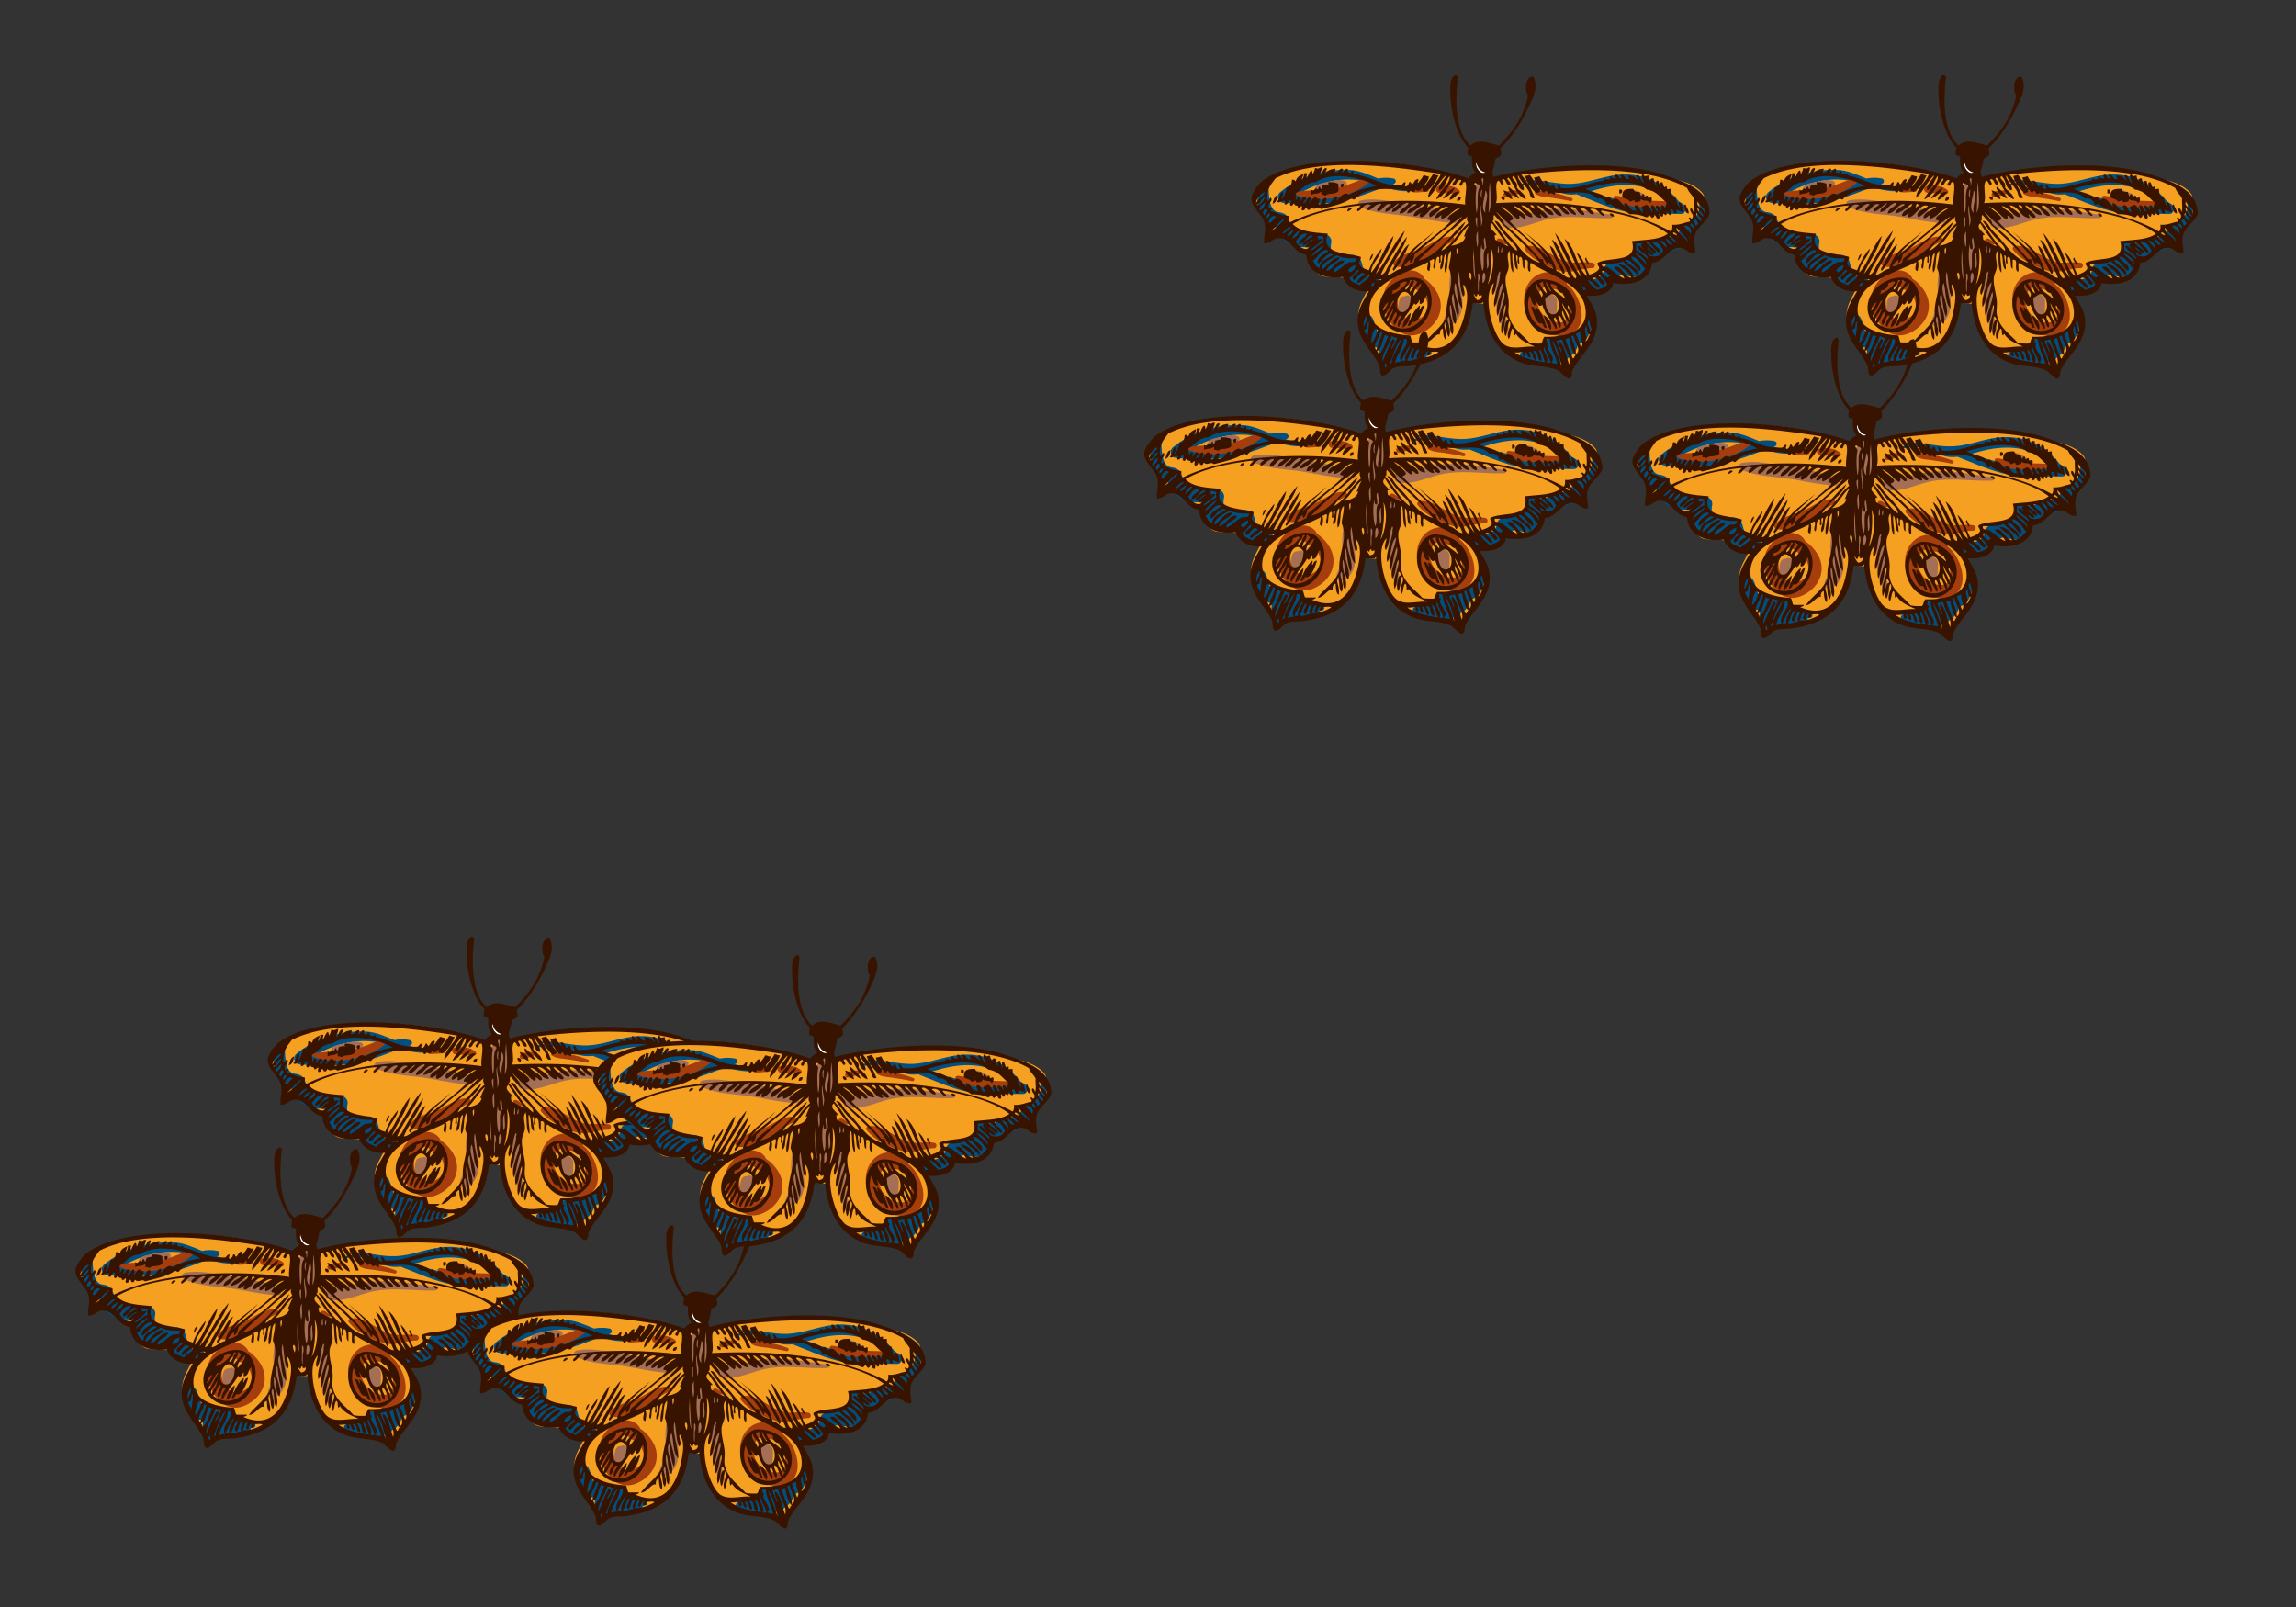 <svg xmlns="http://www.w3.org/2000/svg" xmlns:xlink="http://www.w3.org/1999/xlink" height="420" width="600"><rect width="100%" height="100%" fill="#333333" stroke="none"/><g id="a" stroke-width=".201"><path d="M215.06 238.741c-.01 1.068.167 2.326-.588 2.65.41-1.276-.484-2.038.588-2.65M223.897 214.592c-1.812 2.116-.416 7.437-1.474 10.307-.346-2.835-.542-6.923 0-9.719.185-.796-1.795-1.819-.295-2.061.448.633 1.63.53 1.77 1.473M218.004 234.325c-.345 2.502-3.892 3.364-5.595 3.534 2.688-2.127 4.748-6.444 7.071-7.955-.833 1.137-1.725 3.77-2.065 4.421.33.028.461-.429.589 0M208.584 239.917c1.773-3.829 7.996-7.308 9.42-11.484-6.065 5.026-10.384 13.372-18.55 15.316 6.125-6.146 12.82-11.721 19.438-17.378-.6 1.073-.053 1.758.293 2.652-4.049 3.116-5.914 8.421-10.601 10.894M223.015 254.94c-.102-1.205.072-3.863 0-5.596.064-.228.005-.581.293-.59.092.398.417.562.293 1.18.203 1.182-.28 1.68-.293 2.65.055 2.323-.065 5.073-.293 2.356M216.241 218.716c.067 1.048-.426 1.539-1.477 1.47-.068-1.047.425-1.54 1.477-1.47zm-.59-2.063c-1.006 1.351-2.071 2.642-3.831 3.238.119-2.09 2.152-3.671 3.83-3.238zm-1.767-1.768c-.721 2.16-3.232 3.992-4.713 4.418 1.101-1.939 2.71-3.376 4.713-4.418zm-11.487 1.768c-.4-.093-.562-.418-1.177-.294-.05-.44.105-1.088-.296-1.179-.54 1.173-1.623 1.303-2.65.59.218 1.255-1.606 1.031-1.767.294-.256.43-.442.935-1.18.883-.14-.347-.314-.668-.586-.883-6.905-.765-16.33-1.47-20.324 3.535-.829.241-.761-.416-1.469-.296-3.339 2.262-7.259 2.944-11.781 4.124-1.34-1.283-2.54.744-3.83-.588-.568.117-.23 1.14-1.18.881-.772.087-.23-1.141-1.177-.881-.035.749-.43 1.14-1.175 1.177-.764-.377.227-1.761-.296-1.767-.561.124-.533.842-1.473.59.168-1.4-1.465-.1-1.47-1.767-.54.319-.735 1.625-1.475.881-.786-.557 1.138-1.693-.292-2.062-.792.389-.588 1.77-1.768 1.77-.818-.442.509-1.205-.296-1.473-1.118-.219-2.111 1.207-2.943.296 1.261-.8.743-3.375 2.352-3.828.259 1.435-.397 1.956-.587 2.948 1.184-1.076 1.691-2.821 2.063-4.71 1.404.103 2.01-.975 2.061-2.933.938-.25 1.118.279 1.471.611.548-1.724 1.227-2.023 2.947-2.903.274.987-1.058 1.942-.294 2.44.123-1.054.783-1.442.587-2.776h1.179c.382 0-.654 1.886 0 2.187.441-1.227.836-2.67 1.766-3.408.698.443.295 1.241.588 1.473.368-.713.732-1.43.883-2.357 1.908.548.885.115 2.65-.293.134 1.506-.703 2.045-.88 3.237 1.402-.46.949-2.779 2.649-2.944.658.745-.643 1.315-.588 2.357 1.558-1.636 2.118-1.774 4.122-2.062.382.73-.862 1.222 0 1.474 1.687.211 1.26-1.685 2.946-1.474.384.73-.866 1.222 0 1.474.721-.358.786-1.374 1.766-1.474.754.374-.272 1.442.294 1.474.56-.068.65.331 1.181.292-.057-.642.24-.936.883-.882-.279 1.816 1.777 1.473 2.354.882.047.347-.05.838.295.883 5.564 1.112 9.117 4.233 16.197 3.83.8-.183.734-1.23 1.77-1.177.116.896-.776 1.499.294 1.767.592-.39.996-.967 1.176-1.767.948-.258.611.763 1.178.882.857-.615.862-2.082 2.358-2.06.38.73-.657 1.429 0 1.472.651-1.019 1.555-1.784 2.062-2.947.929-.141 1.041.532 2.061.297.263 2.035-2.065 3.032-1.77 4.123 1.165-1.687 2.474-3.224 3.537-5.007 1.161.38.902.474 2.061.587-1.141 2.69-2.657 5-5.007 6.481zm-58.312 1.179c-.192 1.672-.637 3.092-2.061 3.532.395-1.467.703-3.027 2.061-3.532zm73.919-5.007c-1.417-.341-.788 1.37-1.763 1.472-1.709-.64.828-1.721 0-2.356-1.789-.02-1.457 2.079-2.946 2.356-1.184-1.168 1.466-2.125.589-2.945-2.67 2.535-3.645 6.764-7.363 8.247 1.168-3.3 5.768-6.146 5.299-9.13-1.528 1.708-1.78 4.698-4.124 5.595-.763-2.284 2.576-4.459 2.652-5.892-2.799 2.504-4.175 6.425-7.067 8.837.326-4.302 4.343-6.434 5.007-9.424-19.704-3.2-48.552-6.661-65.087 1.767-1.677 2.347-3.746 4.304-3.237 8.835.959.077.621-1.144 1.468-1.178.945 1.559-1.57 1.872-.88 4.123.528.037.62-.36 1.176-.293.737.202-.545.784-.296 1.472 1.759.285 3.905 1.726 6.776 1.768.535.696-.483 2.048.59 2.649 17.318-8.632 45.193-10.121 69.206-7.067-.463-2.333.95-6.922 0-8.836M225.075 211.352c.194 1.367-.267 4.441-.296 1.473-.227-.202-.766-1.754.296-1.473M301.35 234.028c-.233-.65-1.382-.383-1.471-1.176.494-.723 1.956.987 1.472 1.176M224.484 215.77c.452.427-.496 2.473.295 3.24-1.068.07-.662-2.851-.295-3.24M222.423 204.872c.353 2.2 1.529 3.577 3.537 4.125-1.575 1.292-4.467-2.01-3.537-4.125M224.192 221.953c-.35 3.235 1.419 5.63 0 8.247.336-2.728-.89-6.912 0-8.247M222.667 226.667v4.122c0 .031-1.334-4.201 0-4.122M138.783 225.783c-1.052-.766-.159-2.306.884-2.651-.067.557.334.65.297 1.179-.347.538-.77.997-1.181 1.472M141.139 225.193c-.295.782-.484 1.676-1.472 1.767.084-.996.354-1.805 1.472-1.767" fill="#fff" transform="matrix(.663 0 0 .663 -68.947 186.766)"/><path d="M147.03 226.96c-1.389 2.147-4.21 4.425-5.891 5.3 2.184-1.544 3.461-3.997 5.892-5.3M143.499 226.667c-1.16.404-1.791 2.606-2.947 2.061-.079-1.545 1.844-3.579 2.947-2.061M137.015 224.016c-.543-1.248 1.196-2.456 2.064-3.24-.06 1.707-.996 2.536-2.064 3.24M225.96 224.899c-2.144-1.774-.068-6.386 0-8.835 1.71 2.453-.63 5.547 0 8.835M169.119 214.885c-.095-.397-.422-.561-.294-1.178.396-.094.563-.418 1.176-.294.058.843.039 1.607-.882 1.472zM168 216.36c-1.333 1.613-3.963.537-5.001 1.766-.694.008-.564-.508-1.468-.293-.406-.183.033-1.136-.514-1.179-1.024 1.01-2.35.362-3.684 1.179v-2.063c1.334 1.478 1.19-1.589 2.499 0 .297-.392.121-1.096.73-1.177.311.275.075 1.084.863.883-.24-.832.383-.762.263-1.472 1.08.218 1.57-.724 2.29 0-.02-.514-.065-.916.163-1.178 1.766-.096 3.859.394 3.859.882v2.652zm4.064 1.473c2.715-1.579 6.617-2.756 10.897-3.535-5.498-3.193-17.609-5.954-23.857-1.472-4.03.092-5.327 2.919-7.952 4.418-.148 1.344.512 1.668 0 2.648.83-.051.37-1.399 1.476-1.175.828.296-.083 1.25 0 1.767.899-.379.784-1.767 2.06-1.767 1.345.485-.245 1.493-.59 2.06 1.07.761 1.443-1.688 2.357-2.06.964.09.625 1.86 0 2.06.761.455 1.282-1.85 2.353-2.06.839-.05.577.995 1.77.587.029.914-.134 1.636-.587 2.061 1.632 1.037 1.328-2.392 2.944-2.355 1.128.668-.126 1.139 0 2.355 2.442.088 2.637-2.073 4.122-2.945 1.068.269.179.87.294 1.768.993-1.018 2.962-4.043 4.713-2.355M252.756 246.987c-1.983-.667-4.015-1.283-4.119-3.828-.685.093-1.133-.048-1.474-.295-4.139-4.99-8.831-9.43-13.843-13.547-.235-1.968-3.123-4.281-2.944-4.712 6.428 7.218 15.432 11.859 20.028 20.911.09-.4.417-.564.293-1.179.994.576 1.766 1.374 2.059 2.65M243.924 262.007c1.52-.244 1.295 1.254 2.061 1.766.004-.693-.509-.865-.294-1.766 2.484 1.737 3.325 5.118 4.414 8.246-1.605.331-1.016-1.533-2.057-1.768-2.005.743-3.167-4.234-4.124-6.478zm7.656 9.13c-1.103-1.745-2.133-3.558-2.65-5.89 1.758.728 3.757 4.244 2.65 5.89zm-8.245-13.549c-2.934 8.937 5.9 17.384 14.136 12.372-1.086-1.37-1.136-3.776-2.652-4.713-.832 1.472 1.756 3.198.588 5.006-1.162-.9-.995-3.125-2.059-4.122-1.487.734 1.937 3.732.293 4.713-1.482-3.527-4.189-5.827-5.3-9.72-1.376 1.583-1.886-.984-2.65-1.767-.627-.633.698 1.04.294 2.06-2.112-.049-1.753-2.564-2.65-3.829M247.457 244.63c-5.685-1.785-7.972-6.151-11.485-10.013-1.115-1.225-2.272-2.281-3.241-3.533-.82-1.06-1.595-3.15-3.24-2.945 1.372 1.954 2.933 4.161 4.712 6.186 1.548 1.759 4.473 3.92 4.125 5.592-4.17-2.998-6.23-8.102-9.717-11.778 1.157.08.084-2.075.88-2.356 5.493 6.778 12.81 11.732 17.966 18.848M264.537 255.528c.131-.655-.908-1.597-.293-1.768.053.83 1.397.368 1.175 1.473-.402-.012-.643.139-.882.295" fill="#fff" transform="matrix(.663 0 0 .663 -68.947 186.766)"/><path d="M241.27 259.357c.386-4.344 3.373-8.438 7.367-8.246 7.131.341 12.744 4.88 12.955 11.78.195 6.33-5.481 11.892-12.663 9.72-4.35-1.319-8.206-7.064-7.658-13.254zm-6.183.292c.181 1.867-.26 3.842 0 5.304.97 5.398 5.369 7.798 8.249 11.19 1.308.358 3.019.321 4.713.293.435-.837.535-2.015 1.176-2.648 9.082.21 17.078-2.48 16.202-10.603-1.171-10.888-14.611-13.522-21.487-18.554-.799.577.193 2.929-.575 3.534-1.74-1.148.635-5.23-2.032-4.712v3.534c-1.333-.568-.186-3.967-1.502-4.711-1.194-.116-.358 1.833-.62 2.65-1.451-.022.317-3.262-1.179-3.24.013 2.049.695 3.429.592 5.597-1.897-.954-.568-5.131-2.064-6.48-.28 2.774.605 5.82.293 7.657-1.508-1.828-.788-5.885-1.473-8.543-1.408 1.814-.088 4.308-.293 6.48-.132 1.411-1.043 2.716-1.176 4.126-.271 2.838.868 5.957 1.176 9.126M306.063 225.193c-1.523-.146-1.479-1.858-1.766-3.24.064-.229.244-.342.588-.292.276 1.292 1.243 1.896 1.178 3.532zm-2.059-.294c-.727-.647-1.993-.758-2.947-1.179.379.388.379 1.085 0 1.473-1.297.118-.77-1.585-1.766-1.766-.066.229-.247.341-.591.293.201.661.884 1.476.296 2.063-1.216.232-.555-1.41-1.767-1.178.49.586-.026.374 0 1.178-.806.214-.593-.587-1.18-.59.023.514-.065.916-.297 1.178-1.096.313-.464-1.104-1.468-.883.401.376.401 1.39 0 1.768-1.196.115-.905-1.255-1.765-1.473.048.738-.454.921-.886 1.177-.504-.28-.594-.977-1.18-1.177-.254.43-.438.933-1.176.884-1.601-.77-3.797-1.284-6.481-1.179-2.31-2.053-5.961-2.072-7.656-4.124-.341.248-.796.39-1.477.297-.291-1.734-2.254-2.826-3.832-2.358-3.29-3.972-11.164-1.742-16.498-2.356v.885c-1.333-.412-1.076-1.117-2.349-.296-.623-.261-.505-1.253-1.467-1.177-.392 1.597-1.496-.471-2.06-.59.332 1.314-.901 1.06-1.472 1.474-1.832-1.902-3.593-3.868-4.418-6.774.941-.357.873-.038 1.768-.59 1.568 1.67 2.326 4.149 4.122 5.596-.898-1.359-1.858-2.658-2.357-4.418.945-.33 1.039-.072 2.063-.588.717 1.147 1.249 2.478 2.354 3.238.122-.71-.536-.639-.296-1.471 1.775-.105 1.35 1.99 2.652 2.356-.053-.643.24-.939.883-.885.547.634.353 2.004 1.77 1.768.214-.9-.511-.866-.295-1.768 1.197-.119.908 1.254 1.765 1.473 6.041.561 10.876-2.15 16.497-2.944.012-.377.374-.408.291-.884.921.617.947.428 2.357.295-.038-.738-.562-.924.292-1.178.224.758.943 1.024 2.063.883-.245-.343-.388-.79-.295-1.473 1.55-.272.947 1.605 2.358 1.473.118-.71-.539-.64-.295-1.473 1.739-.072 1.381 1.956 3.239 1.768.12-.71-.539-.64-.294-1.475 2.102.188 2.412.58 4.123 2.064-.245-.737-.808-1.157-.883-2.064 1.559-.681 1.572 2.483 2.943 2.947-.197-.962-1.65-2.863-.292-3.534.65 1.319.62.915 2.059.587.092.988.305 1.859.882 2.357-.136-.921.256-1.314 1.182-1.177.206 1.264.477 2.465 1.177 3.24-.08-.97-.74-2.217.587-2.356.604.77.286 2.46 1.18 2.944-.038-.51-.959-2.41.294-2.355.766.315.412 1.747 1.178 2.06.052-.342.465-.318.885-.293-.21 1.652.281.777 1.472.883.13 1.441-.032 3.174 1.767 2.944.33 1.828.913 3.409 1.765 4.713-.247-.733-.384-1.579-.292-2.65 1.27.602 1.9 3.393 1.768 4.417zm-64.793-5.596c-1.263-.223-5.008-3.307-4.124-4.711 1.486 1.46 3.317 2.572 4.124 4.71zm-2.651.296c-1.781-.575-2.957-1.754-3.532-3.535 1.91.447 3.244 1.464 3.532 3.535zm-3.24.292c-.83-.054-1.256-.51-1.177-1.472 1.09-.17 1.822.796 1.177 1.472zm74.807-.588c-.718-1.542-2.082-2.435-2.654-4.123-15.245-8.84-43.745-7.832-65.381-5.301 2.185 2.625 3.959 5.665 5.301 9.13-1.864.8-1.809-1.714-2.353-2.65-1.163-1.992-3.26-3.906-4.124-6.187-.972 1.15 2.867 3.932 2.061 5.892-2.746-.495-2.06-4.42-4.124-5.595-1.254 1.147 2.143 1.974 1.475 4.416.992 1.754 3.235 2.264 3.533 4.714-3.441-1.082-4.565-5.68-6.774-8.542-1.56.568 1.196 1.422.59 2.946-1.784.116-1.372-1.967-2.649-2.356-1.468.157.41 1.1 0 2.06-1.092.877-1.072-1.33-2.064-1.471-1.67 1.51.148 6.128-.883 8.836 25.914-1.287 51.915 1.679 68.915 11.188.604-.473.685-1.473.588-2.648 2.888.236 4.467-.832 6.775-1.179.544-.52-.128-.858-.296-1.473.685-.78.79.783 1.473 0 .735-1.687-.93-1.767-.883-3.533.488-.846 1.191.546 1.176 1.178.683-1.184.103-3.629.298-5.302" fill="#fff" transform="matrix(.663 0 0 .663 -68.947 186.766)"/><path d="M245.1 223.427c-.439-.54-1.23-.735-1.472-1.474 1.275-.468 1.85 1.264 1.472 1.474M290.75 221.072c-.62-1.561-2.449-.38-3.535-1.473-.032 1.146-1.28 1.076-2.355 1.177-.188-1.737-1.001-.136-2.063-.293-.616-1.22-1.97-.904-2.944-1.767-.121-3.252 1.731-3.253 4.416-3.241.2 1.284 1.424 1.29 2.358 1.178.408.475.248 1.518.882 1.766-.052-.642.242-.936.883-.883.04.548.193.984.59 1.18.12-.372.38-.604.882-.59.192 1.466.461.934 1.473.59.362.833.242 1.947-.588 2.356zm-12.075-3.83v-1.473h.884c.573.57.306 1.804-.884 1.474zm18.554 3.534c-2.36-1.86-3.892-4.55-7.658-5.007-5.782-4.828-17.294-2.45-24.152-.294 2.709 1.458 6.625 1.768 8.248 3.534 1.122-1.068 1.574.686 2.36.882.3.08.524-.58.882-.588 1.947-.043 2.343 1.98 4.12 3.24-.245-.342-.388-.79-.293-1.471 2.35.2 1.72 3.387 4.713 2.944-.249-.637-.764-1.005-.589-2.063 2.372-.408 1.315 2.612 3.24 2.652-.099-.689-.353-1.217-.59-1.766.207-.775 1.382-.584 1.767-1.178 1.244.52 1.666 1.866 2.356 2.944.55-.381-.674-1.464-.296-2.652 1.947-.276.992 2.344 2.65 2.358.008-.995-1.546-1.312-.587-2.358.952.226 1.54.816 1.767 1.767.909-.39-.55-1.308.294-1.767 1.215-.23.554 1.411 1.768 1.179-.725-.719.218-1.277 0-2.356M149.385 230.79c-1.413.55-1.852 2.074-3.533 2.355.788-.937 2.728-3.34 3.533-2.356M230.964 240.803c-.373-.52-.045-3 .296-2.652-.184.8.375 2.338-.296 2.652M252.463 257c2.882.4 3.552 8.139 0 7.953-2.102-.11-2.994-3.472-2.946-6.481 1.458-.764 2.024-1.6 2.946-1.472M232.436 238.447c.68 2.208-1.047 3.537 0 0M247.163 252.584c.733.043.912-.464 1.474-.59-.021 2.08 1.315 2.809 1.468 4.711-1.366-.985-1.98-2.728-2.942-4.121M248.048 258.179c-.328-1.755-3.219-3.687-1.77-5.302.02 2.063 3.426 3.482 1.77 5.302M227.727 212.825c.009 3.82 1.042 9.136-.592 12.074.357-3.755.008-9.491.592-12.074M235.087 238.15c-1.967-.68-3.538-1.76-5.3-2.649-.272-1.813-.347-1.976.589-1.766-.745-1.554-3.805-2.97-1.765-4.712 1.944 3.256 4.17 6.232 6.476 9.128M257.175 258.767c-1.827-2.002-4.848-2.807-5.595-5.89 1.124.152 2.205.344 2.65 1.178-.689.973 1.467 2.929 2.357 2.357-.298 1.103 1.22 1.892.588 2.355M256.29 263.479c.883 1.573 1.083 3.828 2.653 4.713-.758.03-.419 1.15-1.18 1.177.186-2.448-2.232-3.846-1.472-5.89M256.29 260.533c.727 2.252 3.693 4.967 2.653 7.07-.446-2.431-2.948-5.85-2.652-7.07M258.647 261.417c.286 1.098 2.078 2.232 1.18 3.536-.184-1.085-2.288-3.092-1.18-3.536M249.812 251.993c.747 1.218 1.39 2.538 2.061 3.828-1.274-.496-2.242-2.85-2.061-3.828M223.015 232.26c-.198 1.97.385 4.71-.298 6.187-.238-1.598-.822-5.078.298-6.187M150.565 231.377c-.694 1.076-1.04 2.498-2.649 2.651.313-1.45 1.763-1.768 2.65-2.65M152.33 232.26c.277 1.065-1.48 2.376-2.649 2.945.679-1.184 1.258-2.469 2.65-2.945M182.368 252.584c-.596.183-.08 1.487-1.173 1.176-.834-.545.992-1.725 1.173-1.176M196.507 244.63c.914-.654 1.277-1.863 1.472-3.24 6.122-4.971 12.706-11.049 18.85-15.02-5.529 6.158-12.157 11.213-18.554 16.494-.236.552-.494 1.077-.591 1.767-1.13.346-2.712 1.794-3.825 1.177.737-.83 1.389-1.75 2.354-2.355.048.442-.105 1.087.294 1.178M202.987 222.839c.406-.375.128-1.444.884-1.475 0 .39.514.272.588.59-.388.223-2.119 1.498-1.472.885M185.021 251.404c-.446.07-1.948.29-2.357 0 .308-.31 2.104-.607 2.357 0" fill="#fff" transform="matrix(.663 0 0 .663 -68.947 186.766)"/><path d="M171.473 224.31c-.029-.94 1.531-1.98 1.768-.883-.621.262-.872.896-1.768.884zm8.836 19.44c.206-1.169.455-2.297 1.472-2.653-.336 1.038-.644 2.1-1.472 2.652zm15.608-6.483c-1.738 3.853-3.534 7.656-6.185 10.604-.015-.378-.377-.408-.292-.884 2.107-3.103 3.785-8.176 6.477-9.72zm-45.942-7.95c2.782 3.108 8.424 3.358 13.842 3.828-3.004 8.228 7.491 7.468 12.958 9.131.272 1.352-.736 1.421-.59 2.65.534 1.626 2.232 2.087 3.83 2.651 1.256-3.26 2.876-6.157 5.006-8.542-.225 2.95-4.236 6.137-4.124 9.425 3.734-4.024 5.147-10.363 8.835-14.432-1.077 5.107-4.913 10.005-7.068 15.02 4.444-5.076 6.89-12.153 11.488-17.079-1.88 5.68-7.25 11.99-9.424 17.375 1.703-.195 2.225-2.364 2.945-3.536 2.232-3.637 4.475-8.124 7.36-11.483-1.312 5.078-5.57 9.734-7.656 15.019 1.53.093 3.234-2.025 5.3-2.357 1.931-7.579 7.987-9.842 12.96-14.727-2.401 3.003-7.188 6.164-9.72 10.016 4.992-5.023 11.239-8.788 16.199-13.843.284-1.068-1.324-.248-1.179-1.177 1.123-1.919 3.216-2.872 5.01-4.124-2.494.063-4.251 3.405-7.072 4.124-.478.21-.478-1.39 0-1.177-.655-.638-1.328 1.204-2.651.881-.197-2.201 3.37-3.076 5.01-4.417-2.837-.279-4.597 3.058-7.069 4.124-1.688-2.206 2.648-3.15 3.826-4.418-2.976-1.34-4.51 3.688-7.359 4.418-.792.009-.792-1.482 0-1.474-.632-.516-1.32 1.418-2.948.886.348-2.6 3.513-2.379 4.123-4.715-2.444 1.09-3.678 3.39-6.774 3.83.432-2.026 2.474-2.438 3.831-3.533-3.01-.749-3.51 3.555-6.775 3.532.274-2.276 2.822-2.282 3.535-4.121-3.295.043-3.373 3.301-6.48 3.533.04-2.021 2.199-1.924 2.653-3.533-1.902 1.041-3.013 2.879-5.304 3.533-.062-1.829 1.466-2.07 2.359-2.944-2.543-1.062-3.061 2.431-5.304 2.65-1.173-1.196 1.796-2.308 1.18-2.947-2.443.113-3.037 2.07-5.008 2.652-.79-.936.513-1.667 1.177-2.063-2.761-1.384-3.448 1.85-5.3 2.358-.897-.92 1.078-1.462 1.178-2.358-10.135 1.251-19.572 3.204-26.8 7.364M190.028 259.65c-1.405 2.031-2.168 4.706-3.83 6.48-.049-1.285 1.054-2.629 1.769-3.827.654-1.099 1.462-3.259 2.061-2.654M175.892 247.283c.773 1.365-3.819 2.425-1.767 4.121 1.432-.56 2.875-4.375 4.419-2.06-1.479.583-2.644 1.477-3.24 2.945.296-.003.35.238.588.295 1.493-.865 2.45-2.263 4.123-2.947.29 1.628-2.727 2.331-3.535 3.83-1.479-.879-3.633-1.078-4.121-2.944 1.524-.735 2.068-2.451 3.533-3.24M179.132 265.54c.497 1.45-.684 3.059-1.18 4.42-.145-2.01.284-3.45 1.18-4.42M179.427 274.083c-.139-1.336-1.202-1.747-1.178-3.239 1.728.157.606-2.536 1.766-2.947.068 1.904-.47 4.888-.588 6.186M185.61 263.479c.282-1.486.778-2.755 2.063-3.239-.468 1.297-1.04 2.496-2.062 3.239" fill="#fff" transform="matrix(.663 0 0 .663 -68.947 186.766)"/><path d="M184.139 262.007c.238-7.347 8.458-12.336 14.432-11.484 4.084.582 6.062 5.174 6.181 8.538.201 5.62-3.46 11.371-8.245 12.664-7.067 1.911-12.559-3.854-12.368-9.718zm-3.83-.256c-1.092 8.553 7.972 11.029 15.904 11.524.415.762.407 1.392.882 2.725h4.125c.655 0-.728.937-1.473.807 13.069 5.788 17.558-6.803 18.85-16.567.314-2.396.275-4.885-1.182-7.068-.751.857 1.262 3.96-.294 4.712-1.218-2.608-1.017-6.637-1.768-9.719-1.096 3.734 1.342 9.266 1.476 14.432-2.168-2.057-1.74-6.705-2.652-10.013-1.966 2.972 2.684 9.501.883 13.252-1.123-2.51-1.299-5.967-1.765-9.13-2.062 2.885 2.208 8.026.882 12.075-1.852-1.389-1.026-5.452-2.061-7.657-1.001 3.865 2.124 7.672.885 11.78-1.546-1.3-.584-5.11-1.473-7.068-1.63 1.201 1.595 4.996 0 7.952-1.13-1.227-.823-3.89-1.18-5.89-1.607 1.402.783 3.86 0 7.069-1.05-.816-1.061-2.67-1.177-4.419-.955.223-1.279 1.076-1.18 2.356-1.672-.581-3.226 2.963-5.888 3.239 1.981-3.223 6.878-6.078 8.54-10.603-.611-6.921 3.634-12.59.885-18.847.21-2.341.932-4.173.881-6.776-2.074 1.559-.714 6.548-2.354 8.543-.706-2.281.584-5.105.588-7.657-1.899 1.045-.456 5.432-2.355 6.48-.596-1.487.85-3.466.587-5.596-1.35-.074-.022 2.529-.884 2.944-.934-.144.497-2.656-.883-2.355-1.088.875-.603 3.324-1.179 4.71-1.245-.505.176-2.27-.292-3.827-.865-.078-.905.666-1.766.59.648 1.011.189 3.012 0 4.122-1.651-.312-.424-2.186-.59-3.534-7.146 3.935-21.666 7.167-22.972 17.414M161.753 235.205c-2.302-.174-1.356 1.09-2.058-1.177 1.101-.021 2.033.125 2.65.59-.66.127-.121 1.451-.296 2.062-2.009.448-3.49 2.984-5.008 2.944 1.386-1.659 3.687-2.4 4.712-4.419M174.713 245.516c-.003 1.764-1.185 2.352-2.354 2.944-.032-.36-.09-.699-.592-.59.462-1.306 1.65-1.885 2.946-2.354M151.152 236.09c1.34-1.115 1.719-3.191 4.419-2.945-.584 1.871-3.043 1.864-3.24 4.122 2.649-.05 3.596-4.442 5.594-3.239-1.442 1.108-3.422 1.683-4.12 3.535 1.491.521 2.459-1.796 4.12-2.062.427.118-2.79 1.467-2.945 2.946 1.023.234 1.247-.327 1.77-.588-.991 3.061-5.045.086-5.598-1.768M162.345 237.563c-1.17 2.072-3.324 3.157-5.008 4.713 1.075-2.167 3.067-3.415 5.008-4.713M167.35 241.687c1.91 1.033 4.643 1.248 7.658 1.177.16 1.533-1.252 1.497-2.65 1.473-2.38 1.056-3.757 3.118-6.186 4.123-.495-2.308 3.496-2.559 4.125-4.71-3.15-.518-4.093 3.503-7.07 4.12.777-2.758 4.056-3.01 5.301-5.3-2.984-.386-5.284 3.898-7.07 4.713-.627-2.178 3.75-4.252 5.893-5.596" fill="#fff" transform="matrix(.663 0 0 .663 -68.947 186.766)"/><path d="M163.523 239.624c.229.065.342.248.294.59-1.477 1.177-4.6 2.267-3.826 4.711 1.898-.922 3.628-4.905 5.886-3.534-1.96 1.404-5.573 2.637-5.298 5.302-1.459-.408-1.883-1.853-2.654-2.944 1.987-1.09 3.199-4.424 5.598-4.125M189.144 282.623c-.283.71.38 1.657-.883 1.766 1.419-3.488 2.363-7.454 4.712-10.013-1.072 2.77-2.746 5.524-3.829 8.247M265.715 242.57c-.111 1.014 1.48 1.835.59 2.65-.204-.632-1.878-2.432-.59-2.65zm9.13-17.377c1.099-.116 1.731.236 1.768 1.178-1.082.1-1.51-.451-1.768-1.178zm-23.558 12.666c1.897.886 2.326 3.23 3.238 5.005.891 1.736 2.347 3.495 2.65 5.596-.062.33-.326.459-.588.588-1.858-3.639-3.976-7.02-5.3-11.19zm15.606 11.485c1.51-.555 3.062-1.065 3.83-2.357.192-1.174-.782-1.183-.59-2.356 4.642-2.558 16.131.272 13.548-8.54 5.092-.603 10.91-.478 14.135-2.946-6.675-5.01-16.127-7.236-25.916-9.129-1.359.22 1.021 1.164.884 2.063-1.964.34-2.173-3.486-5.595-2.652.398.781 1.552.802 1.474 2.061-1.876.441-2.747-2.513-5.008-2.65-1.298.462 1.593 1.44 1.177 2.945-2.693-.058-2.437-3.058-5.005-3.24-1.24.661 2.005 1.645 1.765 3.24-2.361-.384-3.136-2.36-4.712-3.534-1.201.714 2.06 1.792 2.063 3.239-2.551.585-3.187-3.29-5.89-3.535-1.04 1.104 2.908 2.151 2.943 4.126-2.952.468-3.295-4.147-6.775-4.126.862 1.598 3.262 1.651 3.535 3.83-2.588.329-3.843-3.22-6.479-3.83.944 1.908 3.183 2.514 4.127 4.418-.503 1.242-2.279-.168-2.65-.883-.751.233.823 1.032 0 1.472-3.711-.512-3.725-4.723-7.662-5.007 1.221 1.826 3.895 2.195 4.42 4.714-3.007.228-4.139-3.891-7.365-4.418 1.218 1.924 4.16 2.124 4.714 4.711-1.005.987-1.618-.919-2.65-.881.325.924.14.777-.295 1.469-2.517-1.405-3.916-3.935-6.773-5.005 1.434 1.612 3.694 2.392 4.71 4.417-.012 1.183-1.401.779-1.176 1.473 4.718 5.096 10.556 9.079 15.02 14.431-1.862-3.833-6.424-7.516-9.72-10.895 4.892 4.727 11.339 7.9 12.96 15.902 2.14.354 3.55 2.873 5.3 2.652-2.137-5.228-4.98-9.747-7.068-15.022 2.196 1.202 3.315 4.535 4.711 7.363.704 1.42 1.61 2.73 2.357 4.123.715 1.325.788 3.346 2.355 3.828.635-1.446-.979-2.655-1.765-4.122-2.287-4.268-4.659-9.205-6.479-13.841 4.44 4.983 6.268 12.577 10.6 17.67-2.352-5.011-4.568-10.157-6.773-15.317 4.518 3.34 4.421 11.287 8.836 14.728-.846-3.672-2.98-6.052-4.124-9.424 2.59 2.02 3.381 5.847 5.006 8.835M266.893 267.307c.015 1.37 1.206 3.105.296 4.418.068-1.334-1.848-3.528-.296-4.418M270.723 254.643c0-.295.241-.348.294-.588-.47-1.591-2.03-2.09-2.942-3.24 1.937-1.438 2.681 2.07 4.418 2.652.066-.42.479-.496.584-.883-.812-1.153-1.913-2.013-2.648-3.24 1.71.745 2.631 2.275 3.532 3.828-.97 1.088-2.433 1.69-4.122 2.061-1.255-1.198-2.768-2.142-3.534-3.829 2.039.515 2.607 2.499 4.418 3.239M265.715 269.663c.39 1.182.11 3.034 1.474 3.241-.812.757-.71 2.428-2.064 2.65 1.884-1.534-.988-4.197.59-5.891M259.827 273.492c.404.015.646-.137.884-.293.172 2.518 3.378 5.769.881 7.362-.04-2.902-1.323-4.568-1.765-7.069M255.996 285.568c-1.153-3.559-2.53-6.89-3.827-10.308 2.04 2.476 3.304 7.296 3.827 10.308M263.361 272.02c-.317 2.128 1.712 4.565.294 5.89-.738-1.715-1.324-3.585-2.063-5.3.615-.17.84-.731 1.77-.59M255.703 279.972c-.372-1.787-1.278-3.043-1.766-4.712.947.064 1.242-.521 2.354-.293.484 3.294 3.674 6.861 2.652 9.717-1.224-3.095-1.568-7.072-3.83-9.13-.936 1.342 1.314 3.318.59 4.418M250.697 276.435c-1.005-.332-.7-.435-.592-1.768h1.182c.344 4 2.18 6.362 2.944 9.72-.958-.026-1.812-.151-2.358-.588 2.484-1.774-2.936-5.383-1.176-7.364M249.221 277.815c.439 2.412 1.854 3.518 2.359 6.185h-1.475c1.235-2.667-2.208-4.897-.884-6.185M258.943 274.376c.636 2.505.973 5.31 2.649 6.775-.756.028-.419 1.149-1.175 1.176-1.132-2.406-2.033-5.036-2.946-7.658.71.122.641-.534 1.472-.293M271.9 247.87c1.237-.535 2.396 1.258 3.241 2.063-.505-.016-.754.226-.885.59-1.145-.524-2.168-1.17-2.356-2.652M307.243 229.023c.188.521 1.452 1.461.586 2.061-.23-.677-2.013-1.496-.586-2.061M301.35 230.79c1.283 1.86 4.175 3.677 4.415 5.594-1.033-1.933-5.062-3.928-4.414-5.595M304.297 230.2c1.738-.943 3.53 1.83 2.356 2.945-.432-1.337-1.717-1.818-2.356-2.945M187.377 267.897c-.972-1.557 1.746-3.74 2.355-5.594-.247 2.4-1.616 3.682-2.355 5.594M309.596 222.839c.559 1.278 2.353 2.66 2.357 3.532-.566-.034-2.956-2.33-2.357-3.532M309.304 224.899c.403 1.158 2.241 2.149 1.765 3.24-1.156-.323-2.468-2.039-1.765-3.24" fill="#fff" transform="matrix(.663 0 0 .663 -68.947 186.766)"/><path d="M292.223 241.39c-.159-1.417-2.86-1.842-2.359-2.943.924.914 2.288 2.728 3.536 2.356-.613-2.042-2.947-2.355-3.83-4.123 2.545.597 2.913 3.372 5.302 4.123.017-2.474-2.499-2.41-2.945-4.419 2.588-.133 3.046 1.864 4.122 3.24-1.016 3.348-6.328 2.976-6.185.885.721.339 1.428 1.664 2.359.882M301.645 236.68c-1.544-.42-2.552-1.375-3.238-2.652 1.36.605 2.228 1.7 3.238 2.652M285.333 236.972c0 .184 2.248-.37 2.56.295-1.901.197 1.307 2.417.252 1.768-.728-.174-1.588-1.748-2.38-.884.611 2.24 4.298 3.044 4.202 5.008-1.395-1.356-3.3-2.839-4.634-3.535v-2.652M284.86 240.51c1.723 1.222 4.676 2.78 4.417 5.006-.93-2.212-3.316-2.97-4.417-5.007M271.9 244.925c3.11.066 6.187.1 8.245-.884 1.806 2.027 4.226 3.435 5.891 5.596.661-3.146-3.67-3.77-4.713-6.184 2.392-.13 3.429 3.372 5.596 4.418.961-2.868-2.959-3.291-3.532-5.595 2.516-.224 3.817 3.225 5.596 4.71-1.36 1.293-2.152 3.153-4.714 3.24-.612-2.827-3.413-5.026-5.888-5.006 1.502 1.932 4.238 2.637 5.006 5.303-2.912-.388-4.026-5.518-6.774-4.126 1.198 1.65 3.323 2.372 4.123 4.418-2.715-.999-4.42-3.272-6.775-4.418-.87-.422-2.334.338-2.061-1.472M297.23 234.912c.8.867 2.023 1.313 2.354 2.65-1.447-.031-2.61-1.893-2.355-2.65M297.23 238.741c-.723-1.046-1.789-1.745-2.358-2.945 1.461.119 2.799 1.904 2.357 2.945M308.713 227.256a11.18 11.18 0 011.179 2.061c-.587.003-.375.803-1.179.587.016-.896-.621-1.144-.884-1.765.558-.034.207-.972.884-.883M182.664 270.548c.079.415.645.335.884.59-.763 1.789-1.135 3.967-2.65 5.005.091-1.25.398-4.66 1.766-5.595M185.316 272c-.564 2.667-1.792 4.492-2.355 7.07-1.818-2.031 1.154-4.403 1.472-7.07h.883M188.852 257c.435-.25.63-.743.588-1.472 1.952-.116 2.907-1.764 2.944-2.944.867.059 1.95-1.167 2.65-.295-1.314 2.122-4.143 4.294-6.182 4.711M191.207 274.083c-.586 1.48-1.606 4.08-2.355 4.417-.01-1.301 2.584-3.312.588-3.83-1.739 2.58-2.585 6.054-4.124 8.835-.141-3.401 2.71-6.305 3.536-9.717.945-.067 1.244.519 2.355.295M196.507 257.884c.018 2.908-1.284 6.353-3.534 6.184-4.765-.357-.385-12.477 3.534-6.184M186.493 272.904c.195.396.631.55 1.18.588-1.286 2.445-1.844 5.621-3.829 7.364.045-.732-.465-.912-.592-1.473 2.127-1.115 1.935-4.547 3.241-6.479M200.632 252.584c.128 1.657-1.86 3.596-2.948 5.004-.465-2.088 1.719-3.67 2.948-5.004" fill="#fff" transform="matrix(.663 0 0 .663 -68.947 186.766)"/><path d="M193.267 270.253c-.016-1.926 1.589-4.661 3.24-5.89-.01 1.897-1.348 4.901-3.24 5.89zm2.06-.884c1.138-3.084 2.404-6.038 4.712-7.952.346.782-.562 1.735 0 1.768.424-.758.69-1.666 1.768-1.768-.728 2.73-2.422 7.228-4.712 6.48-.364.692-.972 2.12-1.768 1.472zm-4.714-5.301c-1.141 1.213-1.342 3.367-2.646 4.417 7.393 5.914 17.198-1.977 15.02-11.19-1.242.822-.843 3.28-2.65 3.536-.641.048-.136-1.046-.298-1.474.321-1.121-1.412 3.263-2.06 1.176-1.892 3.312-4.534 5.875-6.182 9.427-1.308-1.044.612-3.345 1.176-4.42-1.902-.913-1.496 3.016-2.945 3.535-1.277-1.88 2.084-3.77.585-5.007M194.447 255.233c-.4-1.189 1.752-2.096 1.766-3.829.347.048.838-.05.882.295-1.234.826-1.164 2.958-2.648 3.534M197.684 251.404c.907-.22.567.808 1.473.59-.689 1.663-2.026 2.687-2.944 4.123-.58-1.394 2.052-3.318 1.471-4.713M241.567 281.444c.646-.619.062-1.308-.296-1.768 1.573 0 .785 2.356 2.357 2.356.173-1.15-.252-1.71-.588-2.356 2.135-.172 1.059 2.868 2.65 3.241 0-.297.237-.35.295-.59-.197-1.176-.733-2.018-1.18-2.944 2.672-.315.895 3.814 3.243 3.829.243-2.015-.815-2.721-.885-4.417 1.492.96 1.444 3.461 2.354 5.005-4.669-.633-8.924-1.677-12.074-3.828 1.572.013 2.522-.135 3.242-.296-.013.896-.172 1.939.882 1.768M186.788 284.095c-.26 1.042.757 1.517-.295 1.768-.501-.476-.272-1.519.295-1.768M225.37 248.46c1 .615.555 3.803-.591 4.124.062-1.512-.259-3.403.59-4.124M309.596 220.483c.66 1.698 3.552 2.724 2.653 5.005.096-2.452-3.516-2.763-2.653-5.005M227.135 240.51c-.36 1.994.742 5.453-.588 6.477.204-.978-.636-5.54.588-6.478M224.484 237.267c.013.972-.12 2.085.885 2.064.691-1.112-.665-3.423.295-4.714.408 1.164.425 2.715.587 4.124-1.92 1.614-.231 6.835-1.472 9.13-.88-2.524-.991-8.399-.295-10.604M228.017 238.447c1.942 4.08.76 11.682-1.174 14.725 1.252-4.34 1.738-10.217 1.174-14.725M228.904 257.295c1.732-2.291 1.165-6.886 2.65-9.424.066.228.007.58.294.589-.067.228-.007.58-.295.588.472 3.207-2.972 9.44-2.062 12.959 1.87-2.548 1.198-7.639 3.537-9.718-.33 4.514-3.625 9.095-2.359 13.251 1.292-2.732 1.308-6.743 2.651-9.423.843 4.063-3.199 8.698-1.767 12.368 1.486-1.754 1.062-5.417 2.358-7.361.257 4.384-2.66 7.156-1.475 11.487.996-1.755.988-4.512 1.475-6.775.728-.115 1.292 1.417.884 1.47-1.106-.207-2.086 5.037-.884 6.186.896-1.555.666-4.241 1.469-5.89 1.407 1.96-1.705 4.315-.293 7.067.882-.982.593-3.137 1.473-4.121.877.3.257 2.099.883 2.65.39-.003.27-.517.589-.587 1.512 2.608 4.523 3.721 7.361 5.006-4.558-.168-8.528 1.342-11.778-.589-3.112-1.85-5.603-9.367-6.186-13.843-.621-4.778-.262-8.234 1.768-10.601-.014 1.465-1.172 3.33-.293 4.71M221.539 257c.144.35.316.667.589.884.775.088.233-1.143 1.18-.884-.265 1.028.961.504 1.176.295.203 1.477-.708 1.844-1.767 2.062-.466-.45-1.89-2.637-1.178-2.357M194.447 283.212c-.43-.163-1.523.344-1.474-.295 1.102-1.846 1.819-4.074 3.24-5.597-.337 2.133-2.452 3.677-1.766 5.892M194.741 274.667c1.38 2.666-3.874 5.648-2.064 8.984-1.01-.13-1.65.19-2.357.366.845-3.476 3.021-5.35 3.539-9.35h.882M197.684 278.205c.148 1.616-2.157 3.26-.59 4.418 1.413-.75.646-3.676 2.653-3.828-.059 1.326-1.548 2.424-.59 3.828-1.496-.21-2.885 1.228-4.124.294 1.171-1.282 1.14-3.77 2.651-4.712M220.067 251.404c-.168-.73-1.066-2.25-.295-2.944.768.132.868 2.448.295 2.944M201.515 279.088c.141 1.081-1.527 2.468.292 2.65.238-.853.981-2.735 1.769-2.062-.577-.141-.95 1.352-.295 1.475.607-.179 1.116-.456.884-1.475.992.187 2.735-.377 3.239.296-2.048 1.097-5.276 2.575-7.95 2.06 1.075-.59.513-2.824 2.06-2.944M221.333 238.447c0 3.402.543 10.08.588 12.664-1.198-3.654-.588-10.562-.588-13.252v.588" fill="#fff" transform="matrix(.663 0 0 .663 -68.947 186.766)"/><path d="M135.179 217.176c.512-2.488 2.052-3.58 3.898-3.753 2.4-2.216 5.878-3.499 8.799-4.53 3.153-1.112 6.42-1.722 9.719-2.193.062-.009.128-.005.19-.013 2.078-.466 4.168-.798 6.255-.868 19.17-2.571 39.744.234 57.39 6.798 1.095.108 2.295.291 3.555.556 1.532-.293 3.144-.368 4.723-.262.087-.056.152-.123.25-.172 3.425-1.716 7.769-3.059 12.209-3.598 3.398-.745 6.917-1.089 10.22-1.369.342-.03.692-.059 1.041-.088 4.981-.935 10.224-1.024 15.053-.157l.123-.011c6.296-.539 12.707-.417 18.712 1.497 2.35-.805 5.541.287 7.685 1.032.858.298 1.843.668 2.879 1.106 5.021.92 10.407 2.328 13.519 5.913.96 1.107 1.049 2.444.454 3.437 1.055 1.42 1.426 3.107.416 4.987a4.982 4.982 0 01-.508.776c-1.296 3.521-4.08 7.312-5.645 8.997-.917.987-2.173 1.014-3.115.468-.003.005-.005.014-.009.019-.149.403-.31.796-.506 1.164-.994 1.881-2.996 1.657-4.042.479-.458.489-.909.982-1.35 1.481a2.6 2.6 0 01-.55.625c-1.148 1.312-2.293 2.642-3.578 3.951-1.092 1.11-2.631.959-3.551.096.195.812.17 1.587-.037 2.316.181 1.719-.863 3.095-2.252 4.248-.628.521-1.475.51-2.207.213-1.307.572-2.735.904-4.092.915-1.215.495-2.556.497-3.932.275-.373.541-.984.897-1.87.848-.249-.015-.494-.047-.74-.068-.015.024-.034.045-.051.069.622 1.535-.172 3.252-2.1 3.499-2.466.314-4.867.065-7.208-.534.138.259.265.518.376.77a35.821 35.821 0 011.697 4.9c1.39 2.216 2.31 4.709 1.908 6.752 1.94 6.018-6.357 10.38-8.03 16.182-.665 2.306-2.97 2.895-4.843 1.587-.664-.463-1.386-.803-2.128-1.092-4.014 2.744-11.035-.857-14.604-2.755-.286-.15-.55-.325-.819-.493a2.566 2.566 0 01-2.061-.181c-.52.198-1.102.136-1.56-.396-1.252-1.448-2.219-3.056-2.984-4.766a2.583 2.583 0 01-.568-.54c-2.948-3.832-4.372-9.581-4.584-14.792-1.142.216-2.267.282-3.184.216-1.583-.113-2.946-.685-3.923-1.606-.152 1.113-.31 2.121-.512 2.866-1.235 4.559-2.807 9.571-5.75 13.339-5.145 6.588-14.806 10.113-23.313 9.417-1.424 1.42-3.989 1.778-5.424-.412-3.202-4.882-6.74-10.193-8.285-15.878-1.492-5.487.988-8.68 2.93-12.714-3.226-.445-6.363-1.561-7.82-4.46-.806-1.601-8.006-.43-10.433-1.693-4.345-2.26-2.504-7.715-6.642-9.54-3.612-1.593-6.719-4.245-9.563-7.157-1.127.344-2.455.04-3.39-1.228-1.394-1.896-2.066-3.904-3.118-5.995a3.034 3.034 0 01-.245-.727c-2.156-2.002-3.492-4.757-2.875-7.753" fill="#f5a020" transform="matrix(.663 0 0 .663 -68.947 186.766)"/><path d="M266.721 216.639c1.035-.28 2.048-.582 3.027-.864 10.552-3.047 20.901-2.644 28.91 4.666-1.74.13-3.494.488-4.854.632-6.233.655-12.58-.638-18.632-2.14-2.855-.708-5.66-1.512-8.45-2.294zm-27.038-2.238c2.554-.526 5.048-.65 7.5-.494 3.402 1.254 6.677 2.865 10.336 3.588 1.426.282 2.897.277 4.369.117 5.697 2.188 11.332 4.8 17.13 6.321 8.354 2.192 15.56 1.184 23.977 1.428 1.897.056 2.4-2.389 1.253-3.537-.513-.515-1.139-.852-1.83-1.075-5.847-7.514-14.257-11.722-24.051-10.805-6.224.583-12.148 3.263-18.35 3.547-6.17.284-12.252-1.866-18.25-1.472-.226.014-.264.368-.031.402.936.138 1.84.356 2.733.606-1.66.078-3.337.256-5.042.572-.531.097-.275.913.256.802M153.49 216.77c7.703-4.298 17.046-6.251 25.527-4.109-1.82.618-3.644 1.314-5.533 1.891-6.665 2.033-13.252 2.47-19.995 2.219zm-6.922 4.262c8.215.539 16.273.817 24.344-1.088 5.13-1.212 10.11-3.301 15.115-5.139 5.078 1.55 10.357 2.631 15.153 0 1.087-.598.048-2.167-1.027-1.609-3.5 1.824-7.09 1.502-10.706.408.142-.048.286-.1.43-.146 1.016-.33.939-1.832-.108-2.054-2.144-.452-4.169-.372-6.144-.008-3.745-1.578-7.48-3.201-11.133-3.361-9.843-.43-19.628 2.39-27.324 8.635-1.907 1.546-1.033 4.204 1.4 4.362" fill="#004f7f" transform="matrix(.663 0 0 .663 -68.947 186.766)"/><path d="M265.01 251.26c3.787.347 7.285-.58 7.793-4.496.152-1.176 1.421-2.263 2.605-2.237 3.336.07 6.096-1.85 9.17-2.919-.067-.607-.203-1.256-.337-1.875-.526-2.43 1.564-4.24 3.891-3.329 4.325 1.69 4.675-.876 8.177-1.58 1.483-.299 4.808-.324 5.39-1.485 2.621-5.227 8.82-4.528 8.569-11.962-.037-1.11 1.519-1.142 1.685-.088.428 2.718.995 6.071-1.009 8.39-1.235 1.429-2.632 2.677-3.977 3.998-1.018.999-.626 2.287-1.564 3.184-3.014 2.886-7.376 3.127-11.08 4.922a7.717 7.717 0 01-3.558.785c.396 1.944.366 3.868-1.129 5.527-2.404 2.67-6.223 2.258-9.316 1.317-.101-.03-.193-.075-.29-.113-.703.27-1.43.498-2.195.648-1.843 5.658-7.807 7.365-13.958 6.793-3.598-.336-2.41-5.803 1.134-5.48M240.252 279.768c1.835-1.25 4.196-1.644 6.608-1.559.368-1.377 1.488-2.662 3.608-3.545a8.095 8.095 0 013.093-.633c.244-.239.514-.451.819-.611 4.095-2.132 9.645-.045 11.436-5.864.339-1.096 2.263-1.161 2.164.165-.223 3.01-.943 5.232-2.823 7.611-.3.38-1.44.983-2.801 1.496-.012.15-.012.296-.05.453-.446 1.95-1.953 3.828-3.711 4.796-.598 1.067-1.628 1.591-2.934 1.539-.726 1.205-2.206 2.065-3.877 1.479-3.87-1.455-8.416-.119-11.74-2.799-.83-.67-.61-1.972.208-2.528M176.855 267.265c.618-1.828 3.473-3.085 4.612-.85.74 1.453 1.024 2.994 1.566 4.53.756 2.139 1.076.046 3.136.471 1.391.285 2.243 1.136 2.776 2.263.319.08.632.165.908.281.354-.172.731-.276 1.102-.265 4.793.144 7.962 4.426 12.834 5.173 1.103.168 1.266 2.001.118 2.233-.375.076-.75.15-1.124.219.049 1.487-.968 3.036-2.844 3.316-2.178.324-5.815.867-8.134-.092-.204.055-.409.107-.61.121a3.283 3.283 0 01-1.302-.153c-1.156 2.097-4.806 2.85-5.344-.033-.048-.256-.089-.479-.132-.479H184v-.527c0-.958-.076-1.834-.123-2.874-.003-.499.099-.998.098-1.496-.183-.455-.226-.826-.266-1.148-.86.064-1.694-.058-2.377-.454-3.107-1.796-5.693-6.646-4.477-10.236M137.435 215.273c.8-1.35 2.992-1.069 3.076.642.128 2.605.294 8.245 3.765 8.72 1.739.237 3.252.741 3.948 2.444 1.213 2.974 2.867 5.977 6.827 5.916 1.953-.031 3.404-.096 5.2.517a8.748 8.748 0 011.814-.263c1.851-.073 3.551 1.686 3.072 3.576-.189.744-.249 2.496.15 3.96 1.496.378 3.222.428 4.557.464a3.22 3.22 0 011.796.587c.35-.112.701-.216 1.063-.285 1.357-.258 2.632.262 3.249 1.282.53.331.96.811 1.123 1.439.602 2.327 1.553 6.013 4.37 6.199.208-.019.419.196.646.196h.576v-.206c0 .011.078-.078.281-.062 2.213.169 2.128 3.676.08 4.188-1.767.442-3.4.266-4.77-.291-.423.133-.938.148-1.46.027-3.653-.842-5.934-3.492-5.997-6.503-1.222.385-2.442.759-3.63.855-6.496 1.185-11.302-5.238-11.04-10.162-2.187-.253-4.346.271-6.714-.91-3.353-1.674-4.966-4.036-6.29-7.043-2.522-.663-4.435-1.385-5.615-4.348-1.487-3.74-2.196-7.365-.077-10.939" fill="#004f7f" transform="matrix(.663 0 0 .663 -68.947 186.766)"/><path d="M222.577 213.297c.058-.889.13-1.782.234-2.681.245-2.117 3.733-1.86 3.744.23 1.149.118 2.184 1.229 2.237 2.358a74.86 74.86 0 01-.779 14.948c-.261 1.69-1.748 2.139-2.992 1.7.054 1.048.127 2.096.223 3.144.985.163 1.841.876 1.876 2.208.17 6.504 2.217 14.392-1.596 20.225-1.097 1.676-3.86 1.912-4.524-.352-1.336-4.556-.175-8.676.52-13.077-1.261-6.93-4.447-22.079 1.057-28.703M229.217 239.128c.094-3.137 4.98-3.428 4.899-.256-.267 10.481-2.264 21.301.881 31.476.408 1.316-1.462 1.85-1.994.637-2.075-4.728-2.984-9.297-3.087-14.44-.057-2.885.264-5.756.203-8.644-.063-2.982-.992-5.764-.902-8.773M211.82 262.55c.912-1.794.23-4.562.048-6.458-.464-4.815.685-9.895 1.532-14.619.153-.857 1.277-.982 1.737-.32 1.479 2.131 1.232 4.767 1.192 7.272-.056 3.471.059 6.67.487 10.124.527 4.228-.827 9.623-5.35 10.91-1.182.336-2.085-.63-1.966-1.77.232-2.213 1.315-3.161 2.32-5.138M235.335 225.81c5.438.493 10.84-1.893 16.234-2.33 7.923-.641 16.43 1.085 24.228 2.225.731.107.62 1.238-.097 1.268-8.465.36-17.38-1.465-25.701.622-5.135 1.286-10.286 3.837-15.691 3.173-3.281-.404-2.156-5.247 1.027-4.959M176.93 220.023c5.84-1.051 11.982.478 17.78 1.362 6.6 1.006 13.54 2.054 19.509 5.178 1.026.537.806 2.388-.487 2.336-5.887-.232-11.716-1.596-17.524-2.539-6.541-1.061-13.752-.961-19.795-3.853-1.304-.623-.676-2.27.518-2.484M159.093 214.517c1.136-1.449 3.815-1.392 5.495-1.872 2.023-.577 3.91-.928 5.941-.26.934.306 1.035 1.48.099 1.871-2.628 1.096-9.495 5.143-11.656 1.733-.305-.482-.217-1.038.121-1.472M282.71 216.359c1.213-.91 2.809-.179 4.022.372a15.845 15.845 0 014.104 2.673c.928.832.128 2.404-1.09 2.153-1.474-.304-2.8-.846-4.166-1.473-1.263-.58-2.845-.957-3.348-2.399-.18-.514.07-1.018.479-1.326M249.26 263.093c-.068-1.512-.288-3.204.233-4.605.294-.79 1.254-1.297 2.046-1.34 1.13-.059 2.058.659 2.442 1.688.266.707.15 1.532.131 2.27l-.055 2.102c0 .065-.018.127-.024.19-.03.826-.47 1.611-1.222 2.026-.067.04-.142.065-.215.099-.068.029-.128.068-.201.092-.012.004-.024.003-.035.007-.15.046-.31.073-.473.089-.015.001-.03-.173-.044-.172-.172.012-.35-.205-.534-.205h-.005c-.042 0-.081.176-.122.166-.131-.026-.255.011-.376-.04-.01-.003-.02.039-.027.036-.103-.044-.197-.076-.295-.134-.09-.052-.178-.095-.264-.158l-.02-.012a2.292 2.292 0 01-.846-1.238 2.138 2.138 0 01-.094-.86M192.281 258.805c.412-.709 1.14-1.129 1.962-1.026.24-.171.54-.286.95-.308.498-.027 1.036.224 1.291.664.292.498.292.929.1 1.46-.032.086-.295.566-.237.35-.01.036-.032.058-.043.092-.092.336-.2.67-.31.999-.129.393-.346.86-.458 1.308-.019.277-.05.555-.088.83-.004.042-.005.083-.013.125-.003.021-.003.044-.007.065-.003-.001-.007-.001-.01-.003-.165.776-.834 1.39-1.658 1.435-1.068.056-1.717-.739-1.89-1.702-.231-1.294-.263-3.124.411-4.289" fill="#a56f55" transform="matrix(.663 0 0 .663 -68.947 186.766)"/><path d="M246.75 257.48c.555-2.09 1.52-2.985 2.714-3.335-.147.874.927 1.664 1.85 1.202 6.526-3.262 12.727 15.509 1.7 12.45-4.431-1.229-7.487-5.693-6.263-10.317zm7.387 15.804c14.134 1.03 10.57-15.268 3.814-20.317a2.202 2.202 0 00-.143-1.576c-1.853-3.703-7.695-3.726-10.963-2.194-2.952 1.387-5.01 4.52-5.488 7.718-1.221 8.17 4.372 15.756 12.78 16.369M191.35 259.881c.011-2.189 1.054-3.968 2.69-5.409 2.17-1.91 2.505-.824 4.433.556.599.43 1.252.577 1.847.5 2.848 2.875 4.327 7.85.779 10.333-4.866 3.404-9.78-.341-9.75-5.98zm9.345 12.435c6.925-3.143 10.122-10.65 5.405-17.279-1.09-1.533-2.533-3.081-4.232-4.11-1.299-3.055-5.428-4.116-8.573-2.747-3.287 1.43-6.888 5.227-7.439 8.904-1.17 7.825 5.461 19.487 14.839 15.232M151.485 216.768c4.103-.92 8.336-.641 12.506-1.07 5.294-.543 9.746-2.703 14.657-4.466 1.024-.368 2.103 1.105 1.212 1.875-6.761 5.845-20.187 8.322-28.459 4.757-.461-.197-.422-.983.084-1.096M277.501 218.19c3.078.333 6.05 1.343 9.154 1.697 3.602.408 7.253.236 10.866.544 1.083.092.856 1.733-.14 1.822-6.112.556-15.445 1.398-20.602-2.638-.71-.555-.02-1.507.722-1.426M245.83 216.464c2.033-.71 4.3.015 6.36.41a46.53 46.53 0 017.771 2.206c.708.268.283 1.383-.428 1.23-2.568-.555-5.176-.97-7.774-1.365-2.118-.321-4.35-.261-6.135-1.528-.368-.258-.157-.826.205-.953M239.303 216.057c.686-.014.886.974.216 1.191-1.296.417-2.562.915-3.863 1.324-.719.227-2.22.664-2.555-.392-.722-2.272 5.124-2.097 6.202-2.123M206.507 215.392c.136-.439.421-.916.917-1.019 2.537-.532 6.207-.18 8.193 1.608.72.65.071 1.696-.805 1.588-1.059-.13-2.123-.221-3.184-.348-1.35-.161-2.74.064-4.067-.224-.468-.102-.881-.45-1.018-.917-.071-.237-.112-.447-.036-.688M196.69 215.513c.805-.485 1.657-.378 2.574-.346 1.235.041 2.472.157 3.705.24.744.05.847 1.133.062 1.186l-3.22.216c-1.002.068-2.179.242-3.07-.292-.361-.216-.454-.762-.052-1.004M242.281 238.017c4.23-.529 7.602 2.115 11.128 4.095 2.56 1.437 5.16 2.53 8.155 2.457 2.33-.056 4.34-.396 6.65.058 1.18.229 1.06 2.082-.158 2.101-5.01.077-8.641 2.579-13.744.741-4.587-1.653-9.747-4.01-12.808-7.938-.49-.631.113-1.431.777-1.514M230.705 235.205c1.218-.772 2.51.936 3.456 1.474.355.201.175.744-.234.673-.572-.1-1.138-.279-1.695-.445-.56-.168-1.41-.403-1.693-.946-.136-.264-.103-.585.166-.756M189.912 244.32c2.265-3.087 7.099-3.73 10.504-5.161 4.157-1.747 7.5-4.948 12.197-4.855 1.223.024 1.422 1.53.367 2.012-4.048 1.85-7.175 5.028-11.29 6.84-3.353 1.476-7.523 3.959-11.229 2.839-.777-.235-1.024-1.028-.549-1.675" fill="#a53e0c" transform="matrix(.663 0 0 .663 -68.947 186.766)"/><path d="M161.459 217.832c-.407-.183.105-1.136-.442-1.179-1.024 1.01-2.35.362-3.684 1.179v-2.063c1.334 1.478 1.196-1.589 2.507 0 .297-.392.203-1.096.81-1.177.314.275.055 1.084.845.883-.242-.832.398-.762.277-1.472 1.081.218 1.628-.724 2.35 0-.023-.514-.205-.916.023-1.178 1.767-.096 3.855.394 3.855.882v2.652c-1.333 1.613-3.999.537-5.037 1.766-.694.008-.602-.508-1.504-.293M169.119 214.885c-.095-.397-.422-.561-.294-1.178.396-.094.563-.418 1.176-.294.058.843.039 1.607-.882 1.472M235.087 214.592c1.486 1.46 3.317 2.572 4.124 4.71-1.263-.222-5.008-3.306-4.124-4.71M209.17 219.303c1.102-1.939 2.711-3.376 4.714-4.418-.721 2.16-3.232 3.992-4.713 4.418M290.75 221.072c-.62-1.561-2.449-.38-3.535-1.473-.032 1.146-1.28 1.076-2.355 1.177-.188-1.737-1.001-.136-2.063-.293-.616-1.22-1.97-.904-2.944-1.767-.121-3.252 1.731-3.253 4.416-3.241.2 1.284 1.424 1.29 2.358 1.178.408.475.248 1.518.882 1.766-.052-.642.242-.936.883-.883.04.548.193.984.59 1.18.12-.372.38-.604.882-.59.192 1.466.461.934 1.473.59.362.833.242 1.947-.588 2.356" fill="#381400" transform="matrix(.663 0 0 .663 -68.947 186.766)"/><path d="M278.675 217.243v-1.474h.884c.573.57.306 1.804-.884 1.474M236.56 219.599c-1.781-.575-2.957-1.754-3.532-3.535 1.91.447 3.244 1.464 3.532 3.535M211.82 219.89c.119-2.089 2.152-3.67 3.83-3.237-1.005 1.351-2.07 2.642-3.83 3.238M142.024 221.364c.395-1.467.703-3.027 2.061-3.532-.192 1.672-.637 3.092-2.061 3.532M233.32 219.89c-.83-.053-1.256-.509-1.177-1.471 1.09-.17 1.822.796 1.177 1.472M214.764 220.187c-.068-1.048.425-1.542 1.477-1.471.067 1.048-.426 1.539-1.477 1.47M304.297 221.953c.064-.229.244-.342.588-.292.276 1.292 1.243 1.896 1.178 3.532-1.523-.146-1.479-1.858-1.766-3.24M173.241 223.427c-.621.262-.872.896-1.768.884-.029-.94 1.531-1.982 1.768-.884M276.613 226.37c-1.082.1-1.51-.45-1.768-1.177 1.099-.116 1.731.236 1.768 1.178M189.732 247.87c-.015-.377-.377-.407-.292-.883 2.107-3.103 3.785-8.176 6.477-9.72-1.738 3.853-3.534 7.656-6.185 10.604M254.525 242.864c.891 1.736 2.347 3.495 2.65 5.596-.062.33-.326.459-.588.588-1.858-3.639-3.976-7.02-5.3-11.19 1.897.887 2.326 3.231 3.238 5.006M181.781 241.097c-.336 1.038-.644 2.1-1.472 2.652.206-1.168.455-2.296 1.472-2.652M265.715 242.57c-.111 1.014 1.48 1.835.59 2.65-.204-.632-1.878-2.432-.59-2.65M196.507 264.363c-.01 1.897-1.348 4.901-3.24 5.89-.016-1.926 1.589-4.661 3.24-5.89M251.58 271.137c-1.103-1.745-2.133-3.558-2.65-5.89 1.758.728 3.757 4.244 2.65 5.89M182.961 214.297c-4.28.779-8.182 1.956-10.897 3.535-1.75-1.688-3.72 1.337-4.713 2.355-.115-.898.774-1.499-.294-1.768-1.485.872-1.68 3.033-4.122 2.945-.126-1.216 1.128-1.687 0-2.355-1.616-.037-1.312 3.392-2.944 2.355.453-.425.616-1.147.588-2.061-1.194.408-.932-.636-1.771-.587-1.07.21-1.592 2.515-2.353 2.06.625-.2.964-1.97 0-2.06-.914.372-1.287 2.821-2.356 2.06.344-.567 1.934-1.575.589-2.06-1.276 0-1.161 1.388-2.06 1.767-.083-.518.828-1.471 0-1.767-1.107-.224-.645 1.124-1.476 1.175.512-.98-.148-1.304 0-2.648 2.625-1.499 3.921-4.326 7.952-4.418 6.248-4.482 18.359-1.721 23.857 1.472zm19.436 2.356c2.35-1.481 3.866-3.792 5.007-6.481-1.159-.113-.9-.207-2.061-.587-1.063 1.783-2.372 3.32-3.536 5.007-.296-1.09 2.032-2.088 1.769-4.123-1.02.235-1.132-.438-2.061-.297-.507 1.163-1.411 1.928-2.062 2.947-.657-.043.38-.742 0-1.472-1.496-.022-1.501 1.445-2.358 2.06-.567-.119-.23-1.14-1.178-.882-.18.8-.584 1.378-1.176 1.767-1.07-.268-.178-.87-.294-1.767-1.036-.053-.97.994-1.77 1.178-7.08.402-10.633-2.719-16.197-3.831-.345-.045-.248-.536-.295-.883-.577.591-2.633.934-2.354-.882-.643-.054-.94.24-.883.882-.53.039-.621-.36-1.181-.292-.566-.032.46-1.1-.294-1.474-.98.1-1.045 1.116-1.766 1.474-.866-.252.384-.744 0-1.474-1.686-.211-1.259 1.685-2.946 1.474-.862-.25.382-.742 0-1.473-2.004.287-2.564.427-4.122 2.063-.055-1.043 1.246-1.611.588-2.356-1.7.165-1.247 2.486-2.648 2.946.176-1.192 1.013-1.725.88-3.233-1.766.41-.743.852-2.651.305-.15.926-.515 1.666-.883 2.379-.293-.233.11-.99-.588-1.432-.93.739-1.325 2.097-1.766 3.324-.654-.301.382-2.187 0-2.187h-1.179c.196 1.334-.464 1.722-.587 2.776-.764-.498.568-1.537.294-2.524-1.72.88-2.399 1.22-2.947 2.944-.353-.332-.533-.838-1.47-.588-.051 1.958-.658 3.046-2.062 2.944-.372 1.887-.879 3.638-2.063 4.714.19-.992.846-1.511.587-2.946-1.61.454-1.09 3.03-2.352 3.83.832.91 1.825-.514 2.943-.296.805.268-.522 1.032.296 1.474 1.18 0 .976-1.381 1.768-1.77 1.43.369-.494 1.505.292 2.062.74.744.934-.562 1.474-.881.005 1.667 1.639.367 1.471 1.767.94.252.912-.466 1.473-.59.523.005-.468 1.39.296 1.767.746-.037 1.14-.428 1.175-1.177.947-.26.405.968 1.177.881.95.259.612-.764 1.18-.881 1.29 1.332 2.49-.695 3.83.588 4.522-1.18 8.442-1.862 11.781-4.124.708-.12.64.537 1.47.296 3.993-5.004 13.418-4.3 20.323-3.535.272.215.446.536.586.883.738.052.924-.454 1.18-.883.161.737 1.985.961 1.768-.295 1.026.714 2.109.584 2.649-.589.401.09.245.739.296 1.179.615-.124.777.201 1.177.294" fill="#381400" transform="matrix(.663 0 0 .663 -68.947 186.766)"/><path d="M297.23 223.132c-1.215.232-.554-1.41-1.769-1.179-.844.459.615 1.376-.294 1.767-.227-.95-.815-1.541-1.767-1.767-.959 1.046.595 1.363.587 2.358-1.658-.014-.703-2.634-2.65-2.358-.378 1.188.846 2.271.296 2.652-.69-1.078-1.112-2.424-2.356-2.944-.385.594-1.56.403-1.768 1.178.238.549.492 1.077.591 1.766-1.925-.04-.868-3.06-3.24-2.652-.175 1.058.34 1.426.59 2.063-2.994.443-2.365-2.744-4.714-2.944-.095.681.048 1.13.293 1.47-1.777-1.26-2.173-3.282-4.12-3.24-.358.009-.582.669-.882.589-.786-.196-1.238-1.95-2.36-.882-1.623-1.766-5.539-2.076-8.248-3.534 6.858-2.156 18.37-4.534 24.152.294 3.766.456 5.298 3.147 7.658 5.007.218 1.079-.725 1.637 0 2.356zm6.774 1.767c.132-1.024-.499-3.815-1.768-4.416-.092 1.07.045 1.916.292 2.649-.852-1.304-1.435-2.885-1.765-4.713-1.799.23-1.638-1.503-1.767-2.944-1.19-.106-1.681.769-1.472-.883-.42-.025-.833-.05-.885.293-.766-.313-.412-1.745-1.178-2.06-1.253-.056-.332 1.846-.294 2.355-.894-.484-.576-2.175-1.18-2.944-1.327.139-.667 1.387-.587 2.356-.7-.775-.97-1.976-1.177-3.24-.926-.137-1.318.256-1.182 1.177-.577-.498-.79-1.369-.882-2.357-1.439.328-1.408.732-2.059-.587-1.357.671.095 2.572.292 3.534-1.37-.464-1.384-3.628-2.943-2.947.075.907.638 1.327.883 2.064-1.71-1.484-2.021-1.876-4.123-2.064-.245.835.414.765.294 1.475-1.858.188-1.5-1.84-3.239-1.768-.244.833.413.762.295 1.473-1.411.132-.808-1.745-2.358-1.473-.093.684.05 1.13.295 1.473-1.12.141-1.839-.125-2.063-.883-.854.254-.33.44-.292 1.178-1.41.133-1.436.322-2.357-.295.083.476-.279.507-.29.884-5.622.795-10.457 3.505-16.498 2.944-.857-.219-.568-1.592-1.765-1.473-.216.902.509.868.294 1.768-1.416.236-1.222-1.134-1.769-1.768-.643-.054-.936.242-.883.885-1.302-.367-.877-2.461-2.652-2.356-.24.832.418.761.296 1.47-1.105-.76-1.637-2.09-2.354-3.237-1.024.516-1.118.258-2.063.588.499 1.76 1.459 3.059 2.357 4.418-1.796-1.447-2.554-3.926-4.122-5.596-.895.552-.827.233-1.768.59.825 2.906 2.585 4.872 4.417 6.774.57-.414 1.804-.16 1.472-1.474.564.119 1.665 2.187 2.057.59.962-.076.848.916 1.471 1.177 1.273-.821 1.016-.116 2.35.296v-.885c5.333.614 13.207-1.616 16.497 2.356 1.578-.468 3.545.624 3.836 2.358.681.092 1.133-.049 1.474-.297 1.695 2.052 5.346 2.07 7.656 4.124 2.684-.105 4.879.41 6.48 1.179.738.049.922-.454 1.176-.884.586.2.676.897 1.18 1.177.432-.256.934-.439.886-1.177.86.218.569 1.588 1.765 1.473.401-.377.401-1.392 0-1.768 1.004-.221.372 1.196 1.468.883.232-.262.32-.664.297-1.178.587.003.374.804 1.18.59-.026-.804.49-.592 0-1.178 1.212-.232.551 1.41 1.767 1.178.588-.587-.095-1.402-.296-2.063.344.048.525-.064.59-.293.997.181.47 1.884 1.767 1.766.379-.388.379-1.085 0-1.473.954.421 2.22.532 2.947 1.179" fill="#381400" transform="matrix(.663 0 0 .663 -68.947 186.766)"/><path d="M151.152 236.09c1.34-1.115 1.719-3.191 4.419-2.945-.584 1.871-3.043 1.864-3.24 4.122 2.649-.05 3.596-4.442 5.594-3.239-1.442 1.108-3.422 1.683-4.12 3.535 1.491.521 2.459-1.796 4.12-2.062.427.118-2.79 1.467-2.945 2.946 1.023.234 1.247-.327 1.77-.588-.991 3.061-5.045.086-5.598-1.768zm5.89 3.534c1.385-1.659 3.686-2.4 4.711-4.419-2.302-.174-1.356 1.09-2.058-1.177 1.101-.021 2.033.125 2.65.59-.66.127-.121 1.451-.296 2.062-2.009.448-3.49 2.984-5.008 2.944zm.295 2.652c1.075-2.167 3.067-3.415 5.008-4.713-1.17 2.072-3.324 3.157-5.008 4.713zm.588 1.473c1.987-1.09 3.199-4.424 5.598-4.125.229.065.342.248.294.59-1.477 1.177-4.6 2.267-3.826 4.711 1.898-.922 3.628-4.905 5.886-3.534-1.96 1.404-5.573 2.637-5.298 5.302-1.459-.408-1.883-1.853-2.654-2.944zm9.426-2.062c1.909 1.033 4.642 1.248 7.657 1.177.16 1.533-1.252 1.497-2.65 1.473-2.38 1.056-3.757 3.118-6.186 4.123-.495-2.308 3.496-2.559 4.125-4.71-3.15-.518-4.093 3.503-7.07 4.12.777-2.758 4.056-3.01 5.301-5.3-2.984-.386-5.284 3.898-7.07 4.713-.627-2.178 3.75-4.252 5.893-5.596zm4.416 6.184c.462-1.307 1.65-1.886 2.946-2.355-.003 1.764-1.185 2.352-2.354 2.944-.032-.36-.09-.699-.592-.59zm.592 2.652c1.524-.735 2.068-2.451 3.533-3.24.773 1.365-3.819 2.425-1.767 4.121 1.432-.56 2.875-4.375 4.419-2.06-1.479.583-2.644 1.477-3.24 2.945.296-.003.35.238.588.295 1.493-.865 2.45-2.263 4.123-2.947.29 1.628-2.727 2.331-3.535 3.83-1.479-.879-3.633-1.078-4.121-2.944zm7.656 17.374c.068 1.904-.47 4.888-.588 6.186-.139-1.336-1.202-1.747-1.178-3.239 1.728.157.606-2.536 1.766-2.947zm-2.063 2.063c-.145-2.01.284-3.45 1.18-4.42.497 1.45-.684 3.059-1.18 4.42zm2.357-8.21c1.306-10.246 15.826-13.478 22.972-17.413.166 1.348-1.061 3.222.59 3.534.189-1.11.648-3.111 0-4.122.861.076.901-.668 1.766-.59.468 1.557-.953 3.322.292 3.828.576-1.387.091-3.836 1.179-4.711 1.38-.301-.05 2.21.883 2.355.862-.415-.466-3.018.884-2.944.262 2.13-1.183 4.109-.587 5.596 1.899-1.048.456-5.435 2.355-6.48-.004 2.552-1.294 5.376-.588 7.657 1.64-1.995.28-6.984 2.354-8.543.051 2.603-.672 4.435-.881 6.776 2.75 6.256-1.496 11.926-.885 18.847-1.662 4.525-6.559 7.38-8.54 10.603 2.662-.276 4.216-3.82 5.888-3.239-.099-1.28.225-2.133 1.18-2.356.116 1.75.128 3.603 1.177 4.419.783-3.21-1.607-5.667 0-7.07.357 2 .05 4.664 1.18 5.891 1.595-2.956-1.63-6.75 0-7.952.89 1.957-.073 5.768 1.473 7.068 1.239-4.108-1.886-7.915-.885-11.78 1.035 2.205.21 6.268 2.061 7.657 1.326-4.049-2.944-9.19-.882-12.076.466 3.164.642 6.623 1.765 9.131 1.801-3.75-2.85-10.279-.883-13.252.912 3.31.484 7.959 2.652 10.016-.134-5.167-2.572-10.697-1.476-14.43.751 3.08.55 7.115 1.768 9.723 1.556-.753-.457-3.844.294-4.702 1.457 2.182 1.496 4.69 1.182 7.086-1.292 9.764-5.781 22.318-18.85 16.53.745.13 2.128-.807 1.473-.807h-4.125c-.475-1.333-.467-1.963-.882-2.725-7.932-.495-16.996-2.971-15.904-11.524zm.588 14.393c.092-1.25.399-4.66 1.767-5.595.079.415.645.335.884.59-.763 1.789-1.135 3.967-2.65 5.005zm3.536-4.143h.883c-.564 2.667-1.792 4.492-2.355 7.07-1.818-2.031 1.154-4.403 1.472-7.07zm-1.181 7.383c2.127-1.115 1.935-4.547 3.241-6.479.195.396.631.55 1.18.588-1.286 2.445-1.844 5.621-3.829 7.364.045-.732-.465-.912-.592-1.473zm2.064 4.122c-.141-3.401 2.71-6.305 3.536-9.717.945-.067 1.244.519 2.355.295-.586 1.48-1.606 4.08-2.355 4.417-.01-1.301 2.584-3.312.588-3.83-1.739 2.58-2.585 6.054-4.124 8.835zm1.472.59c-.26 1.042.757 1.517-.295 1.768-.501-.476-.272-1.519.295-1.768zm1.473.294c1.419-3.488 2.363-7.454 4.712-10.013-1.072 2.77-2.746 5.524-3.829 8.247-.283.71.38 1.657-.883 1.766zm2.059-.372c.845-3.476 3.021-5.35 3.539-9.35h.882c1.38 2.666-3.874 5.648-2.064 8.984-1.01-.13-1.65.19-2.357.366zm2.653-1.1c1.102-1.846 1.819-4.074 3.24-5.597-.337 2.133-2.452 3.677-1.766 5.892-.43-.163-1.523.344-1.474-.295zm2.06 0c1.171-1.282 1.14-3.77 2.651-4.712.148 1.616-2.157 3.26-.59 4.418 1.413-.75.646-3.676 2.653-3.828-.059 1.326-1.548 2.424-.59 3.828-1.496-.21-2.885 1.228-4.124.294zm4.42-.885c1.076-.59.514-2.824 2.062-2.944.141 1.081-1.527 2.468.292 2.65.238-.853.981-2.735 1.769-2.062-.577-.141-.95 1.352-.295 1.475.607-.179 1.116-.456.884-1.475.992.187 2.735-.377 3.239.296-2.048 1.097-5.276 2.575-7.95 2.06zm20.319-33.572c.768.132.868 2.448.295 2.944-.168-.73-1.066-2.25-.295-2.944zm1.561-10.601v.588c0 3.402.543 10.08.588 12.664-1.198-3.654-.588-10.562-.588-13.252zM221.54 257c.144.35.316.667.589.884.775.088.233-1.143 1.18-.884-.265 1.028.961.504 1.176.295.203 1.477-.708 1.844-1.767 2.062-.466-.45-1.89-2.637-1.178-2.357zm2.945-19.733c.013.972-.12 2.085.885 2.064.691-1.112-.665-3.423.295-4.714.408 1.164.425 2.715.587 4.124-1.92 1.614-.231 6.835-1.472 9.13-.88-2.524-.991-8.399-.295-10.604zm.885 11.193c1 .615.556 3.803-.59 4.124.062-1.512-.259-3.403.59-4.124zm1.766-7.95c-.36 1.994.742 5.453-.588 6.477.204-.978-.636-5.54.588-6.478zm-.292 12.662c1.252-4.34 1.738-10.217 1.174-14.725 1.942 4.08.76 11.682-1.174 14.725zm2.354-.588c-.014 1.465-1.172 3.33-.293 4.71 1.732-2.29 1.165-6.885 2.65-9.423.066.228.007.58.294.589-.067.228-.007.58-.295.588.472 3.207-2.972 9.44-2.062 12.959 1.87-2.548 1.198-7.639 3.537-9.718-.33 4.514-3.625 9.095-2.359 13.251 1.292-2.732 1.308-6.743 2.651-9.423.843 4.063-3.199 8.698-1.767 12.368 1.486-1.754 1.062-5.417 2.358-7.361.257 4.384-2.66 7.156-1.475 11.487.996-1.755.988-4.512 1.475-6.775.728-.115 1.292 1.417.884 1.47-1.106-.207-2.086 5.037-.884 6.186.896-1.555.666-4.241 1.469-5.89 1.407 1.96-1.705 4.315-.293 7.067.882-.982.593-3.137 1.473-4.121.877.3.257 2.099.883 2.65.39-.003.27-.517.589-.587 1.512 2.608 4.523 3.721 7.361 5.006-4.558-.168-8.528 1.342-11.778-.589-3.112-1.85-5.603-9.367-6.186-13.843-.621-4.778-.262-8.234 1.768-10.601zm8.246 27.388c1.572.013 2.522-.135 3.242-.296-.013.896-.172 1.939.882 1.768.646-.619.062-1.308-.296-1.768 1.573 0 .785 2.356 2.357 2.356.173-1.15-.252-1.71-.588-2.356 2.135-.172 1.059 2.868 2.65 3.241 0-.297.237-.35.295-.59-.197-1.176-.733-2.018-1.18-2.944 2.672-.315.895 3.814 3.243 3.829.243-2.015-.815-2.721-.885-4.417 1.492.96 1.444 3.461 2.354 5.005-4.669-.633-8.924-1.677-12.074-3.828zM250.105 284c1.235-2.667-2.208-4.897-.884-6.185.439 2.412 1.854 3.518 2.359 6.185h-1.475zm1.768-.201c2.484-1.774-2.936-5.383-1.176-7.364-1.005-.332-.7-.435-.592-1.768h1.182c.344 4 2.18 6.362 2.944 9.72-.958-.026-1.812-.151-2.358-.588zm.296-8.539c2.04 2.476 3.304 7.296 3.827 10.308-1.153-3.559-2.53-6.89-3.827-10.308zm2.944.295c-.936 1.341 1.314 3.317.59 4.417-.372-1.787-1.278-3.043-1.766-4.712.947.064 1.242-.521 2.354-.293.484 3.294 3.674 6.861 2.652 9.717-1.224-3.095-1.568-7.072-3.83-9.13zm2.358-.886c.71.122.641-.534 1.472-.293.636 2.505.973 5.31 2.649 6.775-.756.028-.419 1.149-1.175 1.176-1.132-2.406-2.033-5.036-2.946-7.658zm4.121 5.892c-.04-2.902-1.323-4.568-1.765-7.069.404.015.646-.137.884-.293.172 2.518 3.378 5.769.881 7.362zm2.063-2.65c-.738-1.716-1.324-3.586-2.063-5.3.615-.171.84-.732 1.77-.591-.318 2.128 1.711 4.565.293 5.89zm1.47-2.356c1.884-1.535-.988-4.198.59-5.892.39 1.182.11 3.034 1.474 3.241-.812.757-.71 2.428-2.064 2.65zm2.064-3.83c.068-1.334-1.848-3.528-.296-4.418.015 1.37 1.206 3.105.296 4.418zm-5.302-31.216c1.144 3.372 3.278 5.752 4.124 9.424-4.415-3.441-4.318-11.388-8.836-14.728 2.205 5.16 4.421 10.306 6.773 15.318-4.332-5.094-6.16-12.688-10.6-17.671 1.82 4.636 4.192 9.573 6.479 13.841.786 1.467 2.4 2.676 1.765 4.122-1.567-.482-1.64-2.503-2.355-3.828-.748-1.394-1.653-2.703-2.357-4.123-1.396-2.828-2.515-6.161-4.71-7.363 2.087 5.275 4.93 9.794 7.067 15.022-1.75.221-3.16-2.298-5.3-2.652-1.621-8.002-8.068-11.175-12.96-15.902 3.296 3.379 7.858 7.062 9.72 10.895-4.464-5.352-10.302-9.335-15.02-14.43-.225-.695 1.164-.291 1.176-1.474-1.016-2.025-3.276-2.805-4.71-4.417 2.857 1.07 4.256 3.6 6.773 5.005.435-.692.62-.545.295-1.47 1.032-.037 1.645 1.869 2.65.882-.554-2.587-3.496-2.787-4.714-4.71 3.226.526 4.358 4.645 7.365 4.417-.525-2.519-3.199-2.888-4.42-4.714 3.937.284 3.95 4.495 7.661 5.007.824-.44-.75-1.239 0-1.472.372.715 2.148 2.125 2.651.883-.944-1.904-3.183-2.51-4.127-4.418 2.636.61 3.891 4.159 6.479 3.83-.273-2.179-2.673-2.232-3.535-3.83 3.48-.021 3.823 4.594 6.775 4.126-.035-1.975-3.983-3.022-2.943-4.126 2.703.246 3.339 4.12 5.89 3.535-.003-1.447-3.264-2.525-2.063-3.239 1.576 1.174 2.35 3.15 4.712 3.534.24-1.595-3.005-2.579-1.765-3.24 2.568.182 2.312 3.182 5.005 3.24.416-1.506-2.475-2.483-1.177-2.944 2.261.136 3.132 3.09 5.008 2.649.078-1.259-1.076-1.28-1.474-2.061 3.422-.834 3.631 2.992 5.595 2.652.137-.899-2.243-1.843-.884-2.063 9.79 1.893 19.241 4.119 25.916 9.13-3.225 2.467-9.043 2.342-14.135 2.945 2.583 8.812-8.906 5.982-13.548 8.54-.192 1.173.782 1.182.59 2.356-.768 1.292-2.32 1.802-3.83 2.357-1.625-2.988-2.416-6.815-5.006-8.835zm4.418 10.895c2.039.515 2.607 2.499 4.418 3.239 0-.295.241-.348.294-.588-.47-1.591-2.03-2.09-2.942-3.24 1.937-1.438 2.681 2.07 4.418 2.652.066-.42.479-.496.584-.883-.812-1.153-1.913-2.013-2.648-3.24 1.71.745 2.631 2.275 3.532 3.828-.97 1.088-2.433 1.69-4.122 2.061-1.255-1.198-2.768-2.142-3.534-3.829zm7.951-.881c-1.145-.524-2.168-1.17-2.356-2.652 1.237-.536 2.396 1.257 3.241 2.062-.505-.016-.754.226-.885.59zm-.295-4.126c-.87-.422-2.334.338-2.061-1.472 3.11.066 6.187.1 8.245-.884 1.806 2.027 4.226 3.435 5.891 5.596.661-3.146-3.67-3.77-4.713-6.184 2.392-.13 3.429 3.372 5.596 4.418.961-2.868-2.959-3.291-3.532-5.595 2.516-.224 3.817 3.225 5.596 4.71-1.36 1.293-2.152 3.153-4.714 3.24-.612-2.827-3.413-5.026-5.888-5.006 1.502 1.932 4.238 2.637 5.006 5.303-2.912-.388-4.026-5.518-6.774-4.126 1.198 1.65 3.323 2.372 4.123 4.418-2.715-.999-4.42-3.272-6.775-4.418zm15.316-.881c-.93-2.212-3.316-2.97-4.417-5.007 1.723 1.223 4.676 2.78 4.417 5.007zm-3.944-5.892v-2.652c0 .184 2.259-.37 2.572.295-1.901.197 1.272 2.417.218 1.768-.73-.174-1.542-1.748-2.334-.884.611 2.24 4.263 3.044 4.167 5.008-1.396-1.356-3.29-2.839-4.623-3.535zm4.531.885c.721.339 1.428 1.664 2.359.882-.159-1.418-2.86-1.843-2.359-2.944.924.914 2.288 2.728 3.536 2.356-.613-2.042-2.947-2.355-3.83-4.123 2.545.597 2.913 3.372 5.302 4.123.017-2.474-2.499-2.41-2.945-4.419 2.588-.133 3.046 1.864 4.122 3.24-1.016 3.348-6.328 2.976-6.185.885zm7.365-1.768c-.722-1.046-1.788-1.745-2.357-2.945 1.461.119 2.799 1.904 2.357 2.945zm0-3.829c.8.867 2.024 1.313 2.355 2.65-1.447-.031-2.61-1.893-2.355-2.65zm1.178-.884c1.36.605 2.228 1.7 3.238 2.652-1.544-.42-2.552-1.375-3.238-2.652zm2.944-3.239c1.282 1.862 4.174 3.678 4.414 5.595-1.033-1.933-5.062-3.928-4.414-5.595zm2.946-.589c1.738-.943 3.53 1.83 2.356 2.945-.432-1.337-1.717-1.818-2.356-2.945zm2.946-1.177c.188.521 1.452 1.461.586 2.061-.23-.677-2.013-1.496-.586-2.061zm.586-.884c.558-.034.207-.972.884-.883a11.18 11.18 0 011.179 2.061c-.587.003-.375.803-1.179.587.016-.896-.621-1.144-.884-1.765zm3.24 0c-1.156-.323-2.468-2.039-1.765-3.24.403 1.158 2.241 2.149 1.765 3.24zm.884-1.768c-.566-.034-2.956-2.33-2.357-3.532.559 1.278 2.353 2.66 2.357 3.532zm.296-.883c.096-2.452-3.516-2.763-2.653-5.005.66 1.698 3.552 2.724 2.653 5.005zm-10.898 8.54c-.234-.65-1.383-.383-1.472-1.176.494-.723 1.956.987 1.472 1.176zM245.1 223.427c-.439-.54-1.23-.735-1.472-1.474 1.275-.468 1.85 1.264 1.472 1.474zm62.73 1.178c.014-.632-.689-2.024-1.177-1.178-.048 1.766 1.618 1.846.883 3.533-.683.783-.788-.78-1.473 0 .168.615.84.953.296 1.473-2.308.347-3.887 1.415-6.775 1.179.097 1.175.016 2.175-.588 2.648-17-9.51-43.001-12.475-68.915-11.188 1.031-2.708-.788-7.327.883-8.836.992.141.972 2.348 2.064 1.47.41-.96-1.468-1.902 0-2.06 1.277.39.865 2.473 2.65 2.357.605-1.524-2.151-2.378-.591-2.946 2.209 2.862 3.333 7.46 6.774 8.542-.298-2.45-2.541-2.96-3.533-4.714.668-2.442-2.73-3.269-1.475-4.416 2.064 1.175 1.378 5.1 4.124 5.595.806-1.96-3.033-4.741-2.061-5.892.864 2.281 2.961 4.195 4.124 6.187.544.936.49 3.45 2.353 2.65-1.342-3.465-3.116-6.505-5.301-9.13 21.636-2.531 50.136-3.539 65.381 5.301.572 1.688 1.936 2.581 2.654 4.123-.195 1.673.385 4.118-.298 5.302zm-78.34 1.178c5.494 6.778 12.811 11.732 17.967 18.848-5.685-1.786-7.972-6.152-11.485-10.014-1.115-1.225-2.272-2.281-3.241-3.533-.82-1.06-1.595-3.15-3.24-2.945 1.372 1.954 2.933 4.161 4.712 6.186 1.548 1.759 4.473 3.92 4.125 5.592-4.17-2.998-6.23-8.102-9.717-11.778 1.157.08.084-2.075.88-2.356zm21.207 18.554c.994.576 1.766 1.374 2.059 2.65-1.983-.667-4.015-1.283-4.119-3.828-.685.093-1.133-.048-1.474-.295-4.139-4.99-8.831-9.43-13.843-13.547-.235-1.968-3.123-4.281-2.944-4.712 6.428 7.218 15.432 11.859 20.028 20.911.09-.4.417-.564.293-1.179zm14.722 10.896c-.402-.012-.643.139-.882.295.131-.655-.908-1.597-.293-1.768.053.83 1.397.368 1.175 1.473zm-30.332 4.416c-.308-3.169-1.447-6.288-1.176-9.126.133-1.41 1.044-2.715 1.176-4.126.205-2.172-1.115-4.666.293-6.48.685 2.658-.033 6.715 1.475 8.543.312-1.837-.574-4.883-.292-7.657 1.494 1.349.168 5.526 2.065 6.48.103-2.168-.575-3.548-.588-5.596 1.495-.023-.264 3.217 1.187 3.238.262-.816-.59-2.765.604-2.649 1.316.744.169 4.143 1.502 4.71v-3.533c2.667-.518.292 3.564 2.032 4.712.768-.605-.238-2.957.559-3.534 6.877 5.032 20.325 7.666 21.495 18.554.876 8.123-7.115 10.814-16.198 10.603-.64.633-.738 1.81-1.173 2.648-1.695.028-3.405.065-4.713-.293-2.88-3.392-7.278-5.792-8.248-11.19-.26-1.462.181-3.437 0-5.304zm-2.651-21.202c.68 2.208-1.047 3.537 0 0zm-1.472 2.356c-.373-.52-.045-3 .296-2.652-.184.8.375 2.338-.296 2.652zm-2.353-11.78c1.944 3.256 4.17 6.232 6.476 9.128-1.967-.682-3.538-1.762-5.3-2.65-.272-1.813-.347-1.976.589-1.766-.745-1.554-3.805-2.97-1.765-4.712zm-1.476-4.124c.357-3.755.008-9.491.592-12.074.009 3.82 1.042 9.136-.592 12.074zm-1.175 0c-2.144-1.774-.068-6.386 0-8.835 1.71 2.453-.63 5.547 0 8.835zm0-15.902c-1.575 1.292-4.467-2.01-3.537-4.125.353 2.2 1.529 3.577 3.537 4.125zm-1.181 3.828c-.227-.202-.766-1.754.296-1.473.194 1.367-.267 4.441-.296 1.473zm0 6.184c-1.068.071-.662-2.85-.295-3.24.452.428-.496 2.474.295 3.24zm-.587 2.944c-.35 3.235 1.419 5.63 0 8.247.336-2.728-.89-6.912 0-8.247zm-1.525 4.714v4.122c0 .031-1.334-4.201 0-4.122zm.05 11.78c-.238-1.598-.822-5.078.298-6.187-.198 1.97.385 4.71-.298 6.187zm.591 14.137c.055 2.323-.065 5.073-.293 2.356-.102-1.205.072-3.863 0-5.596.064-.228.005-.581.293-.59.092.398.417.562.293 1.18.203 1.182-.28 1.68-.293 2.65zm-1.18-39.465c.448.633 1.63.53 1.77 1.473-1.813 2.116-.417 7.437-1.475 10.307-.346-2.835-.542-6.923 0-9.719.185-.796-1.795-1.819-.295-2.061zm-7.068 25.622c-.01 1.068.167 2.326-.588 2.65.41-1.276-.484-2.038.588-2.65zm4.42-8.837c-.833 1.137-1.725 3.77-2.065 4.421.33.028.461-.429.589 0-.345 2.502-3.892 3.364-5.595 3.534 2.688-2.127 4.748-6.444 7.071-7.955zm-.295-.881c-4.049 3.116-5.914 8.421-10.601 10.894 1.773-3.829 7.996-7.308 9.42-11.484-6.065 5.026-10.384 13.372-18.55 15.316 6.125-6.146 12.82-11.721 19.438-17.378-.6 1.073-.053 1.758.293 2.652zm-1.181-7.362c-24.013-3.054-51.888-1.565-69.205 7.067-1.074-.601-.056-1.953-.591-2.65-2.87-.04-5.017-1.482-6.776-1.767-.25-.688 1.033-1.27.296-1.472-.556-.067-.648.33-1.176.293-.69-2.25 1.825-2.564.88-4.123-.847.034-.51 1.255-1.468 1.178-.51-4.531 1.56-6.488 3.237-8.835 16.535-8.428 45.383-4.967 65.087-1.767-.664 2.99-4.681 5.122-5.007 9.424 2.892-2.412 4.268-6.333 7.067-8.837-.076 1.433-3.415 3.608-2.652 5.892 2.344-.897 2.596-3.887 4.124-5.595.47 2.984-4.13 5.83-5.299 9.13 3.718-1.483 4.692-5.712 7.363-8.247.877.82-1.773 1.777-.59 2.945 1.49-.277 1.158-2.376 2.947-2.356.828.635-1.709 1.716 0 2.356.975-.102.346-1.813 1.763-1.472.95 1.914-.463 6.503 0 8.836zm-78.337 1.471c-.067.557.334.65.297 1.179-.347.538-.77.997-1.181 1.472-1.052-.766-.159-2.306.884-2.651zm-.588-2.356c-.06 1.707-.996 2.536-2.064 3.24-.543-1.248 1.196-2.456 2.064-3.24zm0-2.06c-.434 1.379-2.355 3.928-3.24 2.945 1.694-.369 1.601-2.522 3.24-2.945zm0-1.77c-.995 1.562-2.648 2.46-3.534 4.126.092-2.11 2.808-4.597 3.534-4.125zm.588 10.014c.084-.996.354-1.805 1.472-1.767-.295.782-.484 1.676-1.472 1.767zm.885 1.768c-.079-1.545 1.844-3.579 2.947-2.061-1.16.404-1.791 2.606-2.947 2.061zm.587 3.532c2.184-1.544 3.461-3.997 5.892-5.3-1.39 2.147-4.211 4.425-5.892 5.3zm4.713.885c.788-.937 2.728-3.34 3.533-2.356-1.413.551-1.852 2.075-3.533 2.356zm2.064.883c.313-1.45 1.763-1.768 2.65-2.65-.695 1.075-1.04 2.497-2.65 2.65zm55.07-11.19c.407-.374.129-1.443.885-1.474 0 .39.514.272.588.59-.388.223-2.119 1.498-1.472.885zm-6.773 20.615c.048.442-.105 1.087.294 1.178.914-.655 1.277-1.864 1.472-3.24 6.122-4.972 12.706-11.05 18.85-15.02-5.529 6.157-12.157 11.212-18.554 16.493-.236.552-.494 1.077-.591 1.767-1.13.346-2.712 1.794-3.825 1.177.737-.83 1.389-1.75 2.354-2.355zm-11.192 7.951c-.446.07-1.948.29-2.357 0 .308-.31 2.104-.607 2.357 0zm-2.653 1.18c-.596.183-.08 1.487-1.173 1.176-.834-.545.992-1.725 1.173-1.176zm-18.55-19.439c-5.42-.47-11.06-.72-13.843-3.828 7.228-4.16 16.665-6.113 26.8-7.364-.1.896-2.075 1.438-1.178 2.358 1.852-.508 2.539-3.742 5.3-2.358-.664.396-1.966 1.127-1.177 2.063 1.97-.583 2.565-2.539 5.008-2.652.616.639-2.353 1.75-1.18 2.947 2.243-.219 2.761-3.712 5.304-2.65-.893.874-2.421 1.115-2.359 2.944 2.291-.654 3.402-2.492 5.304-3.533-.454 1.61-2.613 1.512-2.653 3.533 3.107-.232 3.185-3.49 6.48-3.533-.713 1.839-3.261 1.845-3.535 4.121 3.266.023 3.766-4.281 6.775-3.532-1.357 1.095-3.399 1.507-3.83 3.532 3.095-.44 4.329-2.74 6.773-3.829-.61 2.336-3.775 2.115-4.123 4.715 1.628.532 2.316-1.402 2.948-.886-.792-.008-.792 1.483 0 1.474 2.85-.73 4.383-5.758 7.359-4.418-1.178 1.268-5.514 2.212-3.826 4.418 2.472-1.066 4.232-4.403 7.068-4.124-1.638 1.341-5.206 2.216-5.009 4.417 1.323.323 1.996-1.519 2.65-.881-.477-.212-.477 1.386 0 1.177 2.822-.719 4.58-4.061 7.073-4.124-1.794 1.252-3.887 2.205-5.01 4.124-.145.93 1.463.11 1.179 1.177-4.96 5.055-11.207 8.82-16.199 13.843 2.532-3.852 7.319-7.013 9.72-10.016-4.973 4.885-11.029 7.148-12.96 14.727-2.066.332-3.77 2.45-5.3 2.357 2.086-5.285 6.344-9.941 7.656-15.019-2.885 3.359-5.128 7.846-7.36 11.483-.72 1.172-1.242 3.341-2.945 3.536 2.175-5.385 7.544-11.695 9.424-17.375-4.597 4.926-7.044 12.003-11.488 17.079 2.155-5.015 5.99-9.913 7.068-15.02-3.688 4.07-5.101 10.408-8.835 14.432-.112-3.288 3.899-6.475 4.124-9.425-2.13 2.385-3.75 5.282-5.006 8.542-1.598-.564-3.296-1.025-3.83-2.652-.146-1.228.862-1.297.59-2.649-5.467-1.663-15.962-.903-12.958-9.13zm-14.137 2.06c.679-1.184 1.258-2.469 2.65-2.945.276 1.065-1.48 2.376-2.65 2.945zm5.595 6.186c.524 7.037 6.852 9.837 14.43 8.836 1.342 3.774 5.671 6.093 10.309 5.594-2.148 3.826-4.418 6.85-4.418 11.782 0 7.548 6.4 12.314 8.542 17.67.388 1.283.021 3.314 1.177 3.83 2.088-.172 2.863-2.258 4.416-2.947 2.179-.963 4.497-.583 6.775-.883 14.217-1.872 22.577-9.23 24.444-24.74.954-.249 3.216.934 4.124-.586.834 10.938 5.401 20.629 15.314 24.148 4.763 1.693 10.04.968 14.136 2.945 1.635.787 5.394 6.552 5.595.293 2.767-6.341 10.641-11.132 9.719-20.614-.375-3.848-2.326-5.88-3.828-9.131 4.362.39 9.618-.752 10.308-5.004 7.894 1.297 14.637-1.056 15.314-7.953 4.794-.299 6.556-6.21 11.191-5.89 2.517.174 3.121 2.662 5.89 2.062-.123-2.587-.931-5.002 0-7.658 1.037-2.953 4.87-5.157 5.595-7.952-.309-9.153-8.784-12.134-18.26-15.314-18.07-6.067-49.734-3.771-66.852.884-1.31-1.882.615-4.355.59-6.772.442-1.031 2.028-.919 2.356-2.063.128-1.012-.118-1.652-.295-2.356 4.52-4.432 8.41-10.39 11.487-17.083 1.462-3.184 3.613-7.461 1.47-11.19-3.445-.415-3.288 5.836-2.061 7.36-1.781 8.624-6.216 14.589-11.484 19.73-3.468-.804-8.139-2.958-11.193-.005-6.011-5.272-6.096-17.564-5.007-26.813-.103-.385-.516-.904-.588-.904h-.588c-2.093 1.333-1.785 4.767-1.768 6.795.06 8.069 2.873 17.781 7.07 21.816-.249.734-.385 1.577-.294 2.65.31.57 1.356.41 1.765.883-.154 2.707.042 5.061 1.471 6.187-1.044.72-2.177 1.354-2.943 2.354-19.361-7.164-64.29-11.484-80.99.884-1.598 1.183-4.164 4.587-4.418 6.48-.509 3.784 3.748 6.115 5.006 10.012.908 2.804-.378 5.603 0 8.244 2.853-.121 3.221-1.962 5.597-2.06 4.676-.19 6.14 6.046 10.896 6.479" fill="#381400" transform="matrix(.663 0 0 .663 -68.947 186.766)"/><path d="M200.039 261.417c.346.782-.562 1.735 0 1.768.424-.758.69-1.666 1.768-1.768-.728 2.73-2.422 7.228-4.712 6.48-.364.692-.972 2.12-1.768 1.472 1.138-3.084 2.404-6.038 4.712-7.952M245.985 263.773c.004-.693-.509-.865-.294-1.766 2.484 1.737 3.325 5.118 4.414 8.246-1.605.331-1.016-1.533-2.057-1.768-2.005.743-3.167-4.234-4.124-6.478 1.52-.244 1.295 1.254 2.061 1.766" fill="#381400" transform="matrix(.663 0 0 .663 -68.947 186.766)"/><path d="M187.673 260.24c-.468 1.297-1.04 2.496-2.062 3.239.281-1.486.777-2.755 2.062-3.239zm-1.476 5.89c-.048-1.285 1.055-2.629 1.77-3.827.654-1.099 1.462-3.259 2.061-2.654-1.405 2.032-2.168 4.707-3.83 6.482zm3.535-3.827c-.247 2.4-1.616 3.682-2.355 5.594-.972-1.557 1.746-3.74 2.355-5.594zm-1.765 6.182c1.304-1.05 1.505-3.204 2.646-4.417 1.499 1.237-1.862 3.127-.585 5.007 1.45-.519 1.043-4.448 2.945-3.535-.564 1.075-2.484 3.376-1.176 4.42 1.648-3.552 4.29-6.115 6.182-9.427.648 2.087 2.381-2.297 2.06-1.176.162.428-.343 1.522.298 1.474 1.807-.256 1.408-2.714 2.65-3.536 2.178 9.213-7.627 17.104-15.02 11.19zm12.665-15.901c.128 1.657-1.86 3.596-2.948 5.004-.465-2.088 1.719-3.67 2.948-5.004zm-1.475-.59c-.689 1.663-2.026 2.687-2.944 4.123-.58-1.394 2.052-3.318 1.471-4.713.907-.22.567.808 1.473.59zm-2.062-.295c-1.234.826-1.164 2.958-2.648 3.534-.4-1.189 1.752-2.096 1.766-3.829.347.048.838-.05.882.295zm-.588 6.185c.018 2.908-1.284 6.353-3.534 6.184-4.765-.357-.385-12.477 3.534-6.184zm-1.474-5.595c-1.313 2.122-4.142 4.294-6.181 4.711.435-.25.63-.743.588-1.472 1.952-.116 2.907-1.764 2.944-2.944.867.059 1.95-1.167 2.65-.295zm-10.894 9.718c-.191 5.864 5.301 11.629 12.368 9.718 4.785-1.293 8.446-7.044 8.245-12.664-.119-3.364-2.097-7.956-6.181-8.538-5.974-.852-14.194 4.137-14.432 11.484M243.335 257.588c.897 1.265.538 3.78 2.65 3.83.404-1.02-.921-2.694-.294-2.06.764.782 1.274 3.349 2.65 1.766 1.111 3.893 3.818 6.193 5.3 9.72 1.644-.981-1.78-3.979-.293-4.713 1.064.997.897 3.222 2.059 4.122 1.168-1.808-1.42-3.534-.588-5.006 1.516.937 1.566 3.342 2.652 4.713-8.236 5.012-17.07-3.435-14.136-12.372zm14.428 11.781c.186-2.448-2.232-3.846-1.472-5.89.882 1.573 1.082 3.828 2.652 4.713-.758.03-.419 1.15-1.18 1.177zm1.18-1.766c-.446-2.431-2.948-5.85-2.652-7.07.726 2.252 3.692 4.967 2.652 7.07zm.884-2.65c-.184-1.085-2.288-3.092-1.18-3.536.286 1.098 2.078 2.232 1.18 3.536zm-2.652-6.186c-1.827-2.002-4.848-2.807-5.595-5.89 1.124.152 2.205.344 2.65 1.178-.689.973 1.467 2.929 2.357 2.357-.298 1.103 1.22 1.892.588 2.355zm-7.363-6.774c.747 1.218 1.39 2.538 2.061 3.828-1.274-.496-2.242-2.85-2.061-3.828zm2.65 5.007c2.883.4 3.553 8.139 0 7.953-2.1-.11-2.993-3.472-2.945-6.481 1.458-.764 2.024-1.6 2.946-1.472zm-3.825-5.007c-.021 2.08 1.315 2.81 1.468 4.712-1.366-.985-1.98-2.728-2.942-4.121.733.043.912-.464 1.474-.59zm-2.36.884c.022 2.063 3.427 3.482 1.771 5.302-.328-1.755-3.219-3.687-1.77-5.302zm-5.006 6.48c-.548 6.19 3.308 11.935 7.658 13.254 7.182 2.172 12.858-3.39 12.663-9.72-.21-6.9-5.824-11.439-12.955-11.78-3.994-.192-6.981 3.902-7.366 8.246" fill="#381400" transform="matrix(.663 0 0 .663 -68.947 186.766)"/></g><use xlink:href="#a" transform="translate(50.255 -55.087)" width="100%" height="100%"/><use xlink:href="#a" transform="translate(102.442 20.295)" width="100%" height="100%"/><use xlink:href="#a" transform="translate(135.3 -50.255)" width="100%" height="100%"/><use xlink:href="#a" transform="translate(434.895 -280.266)" width="100%" height="100%"/><use xlink:href="#a" transform="translate(307.326 -280.266)" width="100%" height="100%"/><use xlink:href="#a" transform="translate(406.868 -211.649)" width="100%" height="100%"/><use xlink:href="#a" transform="translate(279.3 -213.582)" width="100%" height="100%"/></svg>